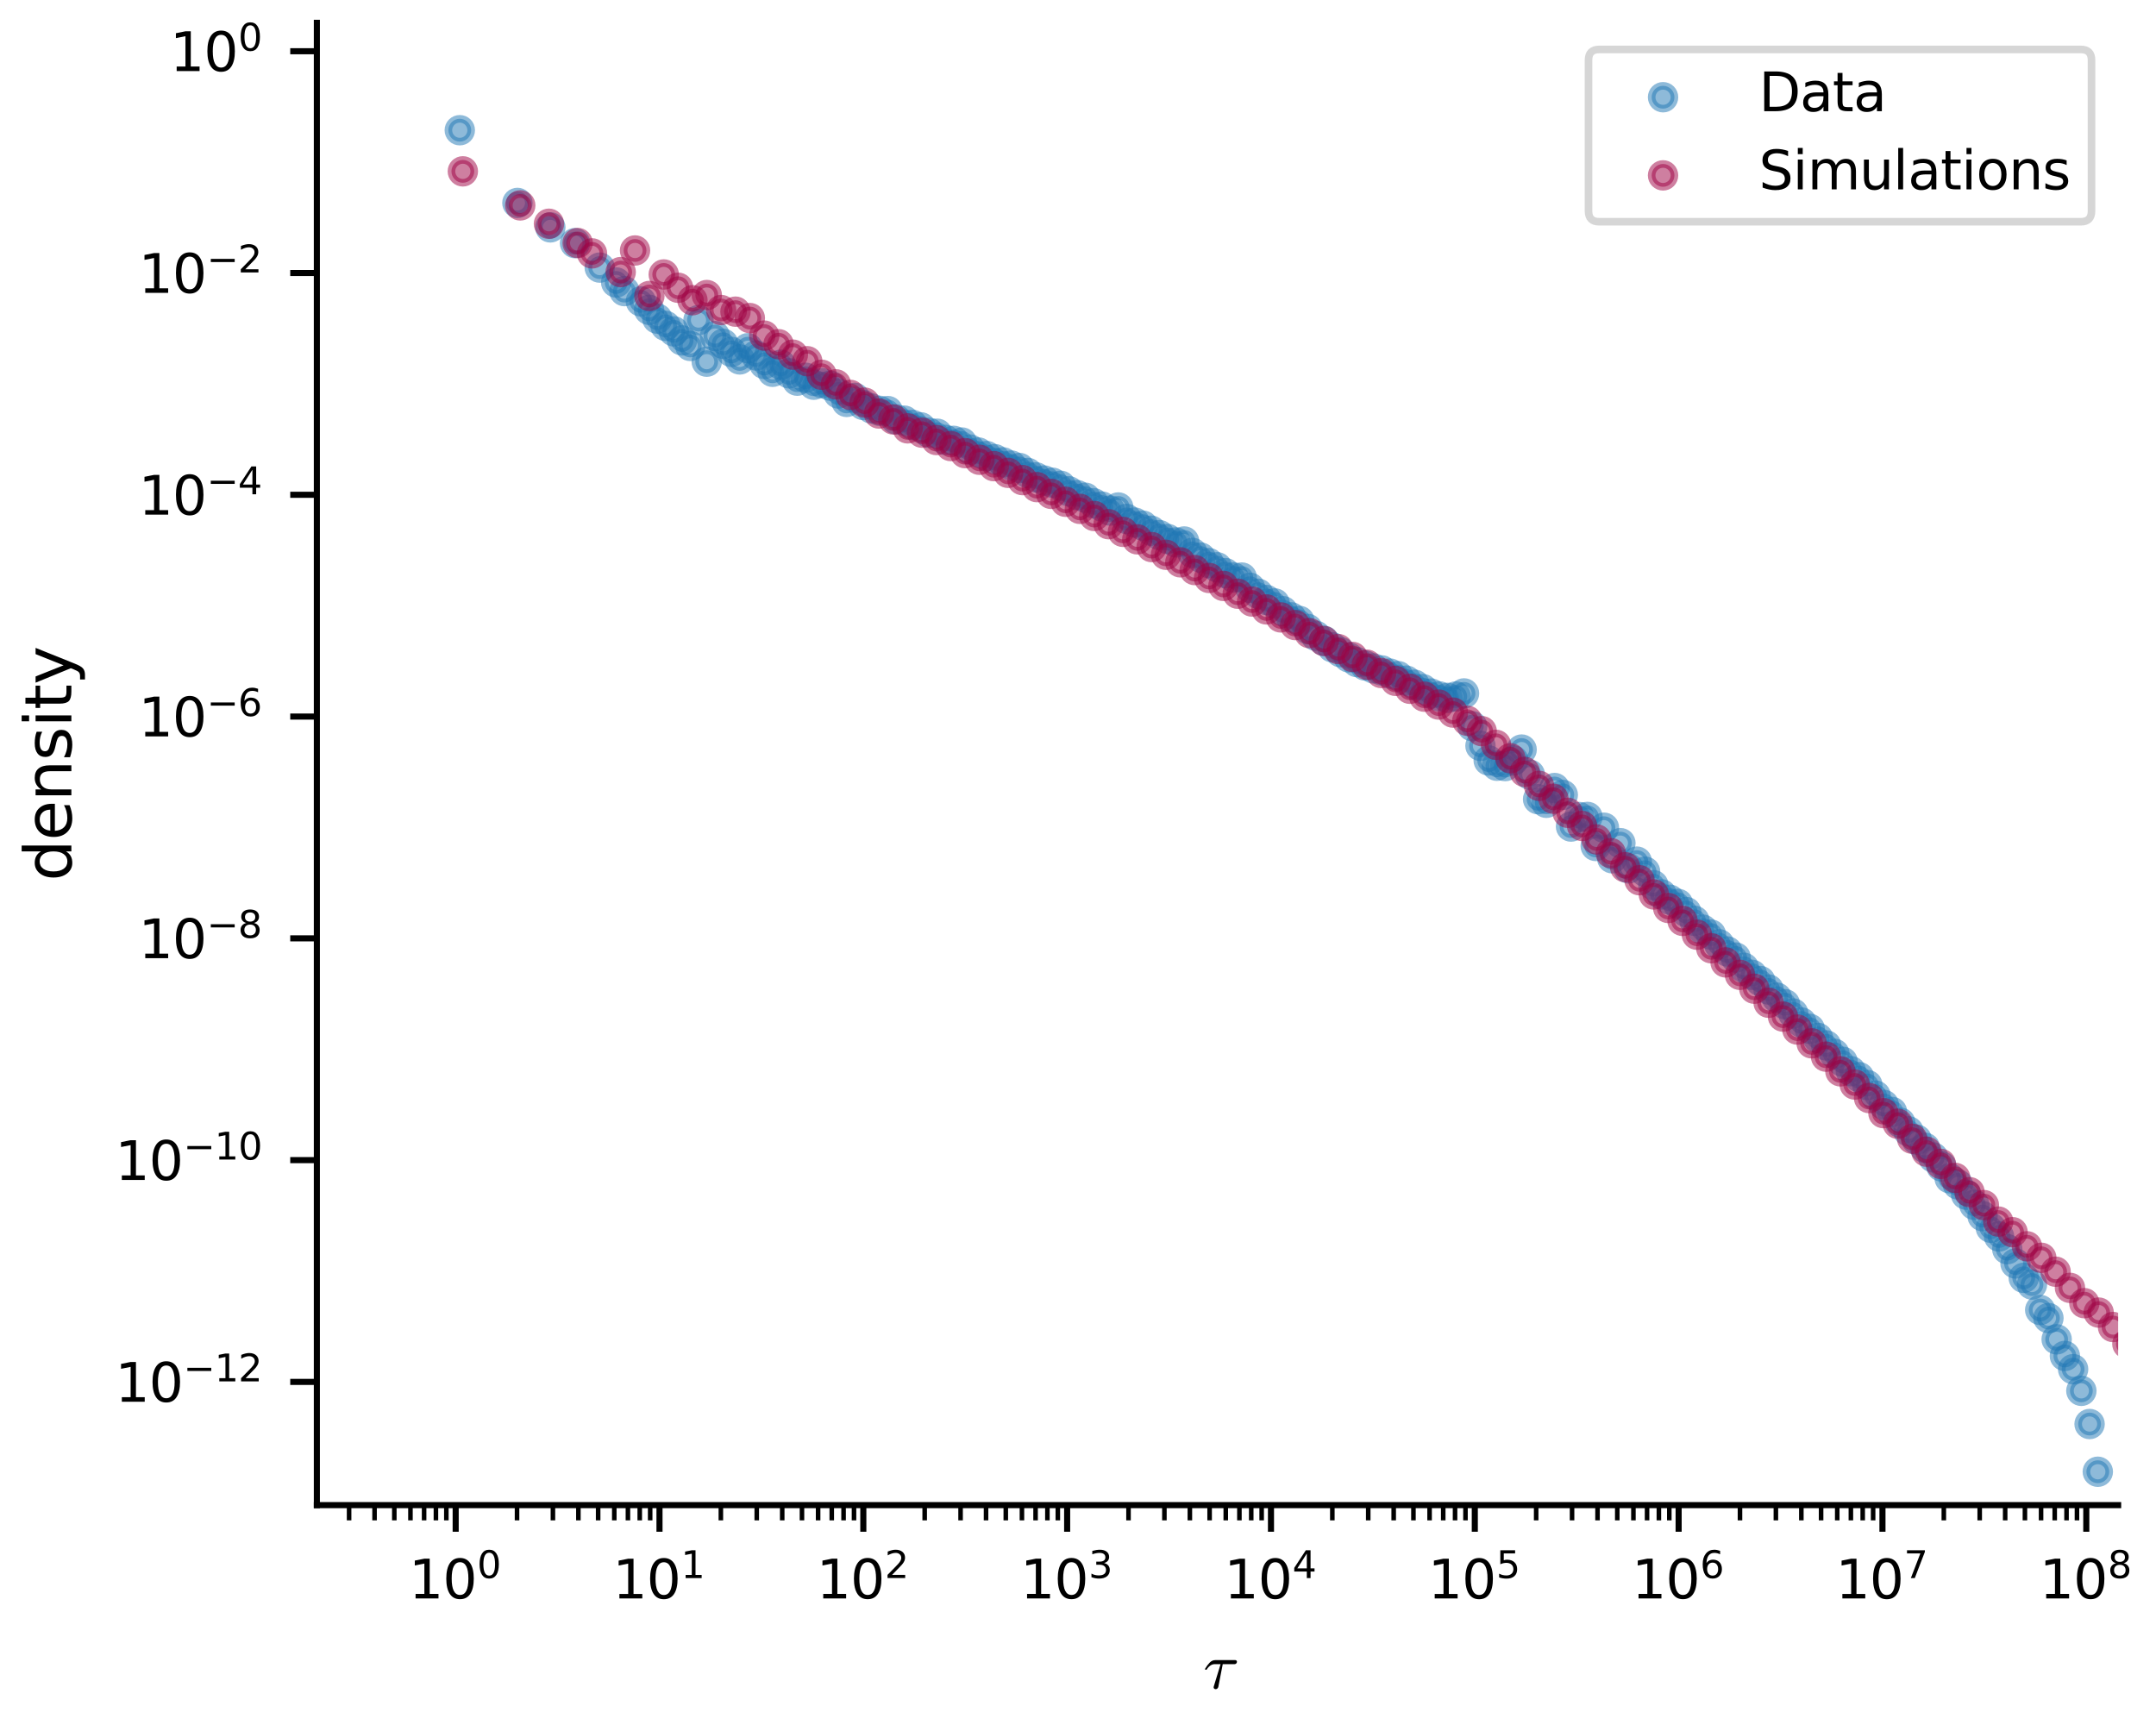 <?xml version="1.0" encoding="utf-8" standalone="no"?>
<!DOCTYPE svg PUBLIC "-//W3C//DTD SVG 1.1//EN"
  "http://www.w3.org/Graphics/SVG/1.1/DTD/svg11.dtd">
<svg xmlns:xlink="http://www.w3.org/1999/xlink" width="283.465pt" height="226.772pt" viewBox="0 0 283.465 226.772" xmlns="http://www.w3.org/2000/svg" version="1.1">
 <defs>
  <style type="text/css">*{stroke-linejoin: round; stroke-linecap: butt}</style>
 </defs>
 <g id="figure_1">
  <g id="patch_1">
   <path d="M 0 226.772 
L 283.465 226.772 
L 283.465 0 
L 0 0 
z
" style="fill: #ffffff"/>
  </g>
  <g id="axes_1">
   <g id="patch_2">
    <path d="M 41.66 197.867 
L 278.487 197.867 
L 278.487 3 
L 41.66 3 
z
" style="fill: #ffffff"/>
   </g>
   <g id="PathCollection_1">
    <defs>
     <path id="mb82d0e597e" d="M 0 1.5 
C 0.398 1.5 0.779 1.342 1.061 1.061 
C 1.342 0.779 1.5 0.398 1.5 0 
C 1.5 -0.398 1.342 -0.779 1.061 -1.061 
C 0.779 -1.342 0.398 -1.5 0 -1.5 
C -0.398 -1.5 -0.779 -1.342 -1.061 -1.061 
C -1.342 -0.779 -1.5 -0.398 -1.5 0 
C -1.5 0.398 -1.342 0.779 -1.061 1.061 
C -0.779 1.342 -0.398 1.5 0 1.5 
z
" style="stroke: #1f77b4; stroke-opacity: 0.5"/>
    </defs>
    <g clip-path="url(#p7ef1b1c701)">
     <use xlink:href="#mb82d0e597e" x="60.452" y="17.118" style="fill: #1f77b4; fill-opacity: 0.5; stroke: #1f77b4; stroke-opacity: 0.5"/>
     <use xlink:href="#mb82d0e597e" x="68.027" y="26.679" style="fill: #1f77b4; fill-opacity: 0.5; stroke: #1f77b4; stroke-opacity: 0.5"/>
     <use xlink:href="#mb82d0e597e" x="72.356" y="29.891" style="fill: #1f77b4; fill-opacity: 0.5; stroke: #1f77b4; stroke-opacity: 0.5"/>
     <use xlink:href="#mb82d0e597e" x="75.603" y="31.961" style="fill: #1f77b4; fill-opacity: 0.5; stroke: #1f77b4; stroke-opacity: 0.5"/>
     <use xlink:href="#mb82d0e597e" x="78.85" y="35.178" style="fill: #1f77b4; fill-opacity: 0.5; stroke: #1f77b4; stroke-opacity: 0.5"/>
     <use xlink:href="#mb82d0e597e" x="81.014" y="37.134" style="fill: #1f77b4; fill-opacity: 0.5; stroke: #1f77b4; stroke-opacity: 0.5"/>
     <use xlink:href="#mb82d0e597e" x="82.096" y="38.268" style="fill: #1f77b4; fill-opacity: 0.5; stroke: #1f77b4; stroke-opacity: 0.5"/>
     <use xlink:href="#mb82d0e597e" x="84.261" y="39.62" style="fill: #1f77b4; fill-opacity: 0.5; stroke: #1f77b4; stroke-opacity: 0.5"/>
     <use xlink:href="#mb82d0e597e" x="85.343" y="40.73" style="fill: #1f77b4; fill-opacity: 0.5; stroke: #1f77b4; stroke-opacity: 0.5"/>
     <use xlink:href="#mb82d0e597e" x="86.425" y="41.889" style="fill: #1f77b4; fill-opacity: 0.5; stroke: #1f77b4; stroke-opacity: 0.5"/>
     <use xlink:href="#mb82d0e597e" x="87.507" y="42.842" style="fill: #1f77b4; fill-opacity: 0.5; stroke: #1f77b4; stroke-opacity: 0.5"/>
     <use xlink:href="#mb82d0e597e" x="88.59" y="43.561" style="fill: #1f77b4; fill-opacity: 0.5; stroke: #1f77b4; stroke-opacity: 0.5"/>
     <use xlink:href="#mb82d0e597e" x="89.672" y="44.753" style="fill: #1f77b4; fill-opacity: 0.5; stroke: #1f77b4; stroke-opacity: 0.5"/>
     <use xlink:href="#mb82d0e597e" x="90.754" y="45.477" style="fill: #1f77b4; fill-opacity: 0.5; stroke: #1f77b4; stroke-opacity: 0.5"/>
     <use xlink:href="#mb82d0e597e" x="91.836" y="42.075" style="fill: #1f77b4; fill-opacity: 0.5; stroke: #1f77b4; stroke-opacity: 0.5"/>
     <use xlink:href="#mb82d0e597e" x="92.919" y="47.545" style="fill: #1f77b4; fill-opacity: 0.5; stroke: #1f77b4; stroke-opacity: 0.5"/>
     <use xlink:href="#mb82d0e597e" x="94.001" y="44.18" style="fill: #1f77b4; fill-opacity: 0.5; stroke: #1f77b4; stroke-opacity: 0.5"/>
     <use xlink:href="#mb82d0e597e" x="95.083" y="45.192" style="fill: #1f77b4; fill-opacity: 0.5; stroke: #1f77b4; stroke-opacity: 0.5"/>
     <use xlink:href="#mb82d0e597e" x="96.165" y="46.26" style="fill: #1f77b4; fill-opacity: 0.5; stroke: #1f77b4; stroke-opacity: 0.5"/>
     <use xlink:href="#mb82d0e597e" x="97.248" y="47.251" style="fill: #1f77b4; fill-opacity: 0.5; stroke: #1f77b4; stroke-opacity: 0.5"/>
     <use xlink:href="#mb82d0e597e" x="98.33" y="45.777" style="fill: #1f77b4; fill-opacity: 0.5; stroke: #1f77b4; stroke-opacity: 0.5"/>
     <use xlink:href="#mb82d0e597e" x="99.412" y="46.727" style="fill: #1f77b4; fill-opacity: 0.5; stroke: #1f77b4; stroke-opacity: 0.5"/>
     <use xlink:href="#mb82d0e597e" x="100.494" y="47.848" style="fill: #1f77b4; fill-opacity: 0.5; stroke: #1f77b4; stroke-opacity: 0.5"/>
     <use xlink:href="#mb82d0e597e" x="101.576" y="48.877" style="fill: #1f77b4; fill-opacity: 0.5; stroke: #1f77b4; stroke-opacity: 0.5"/>
     <use xlink:href="#mb82d0e597e" x="102.659" y="47.945" style="fill: #1f77b4; fill-opacity: 0.5; stroke: #1f77b4; stroke-opacity: 0.5"/>
     <use xlink:href="#mb82d0e597e" x="103.741" y="49.078" style="fill: #1f77b4; fill-opacity: 0.5; stroke: #1f77b4; stroke-opacity: 0.5"/>
     <use xlink:href="#mb82d0e597e" x="104.823" y="50.045" style="fill: #1f77b4; fill-opacity: 0.5; stroke: #1f77b4; stroke-opacity: 0.5"/>
     <use xlink:href="#mb82d0e597e" x="105.905" y="49.661" style="fill: #1f77b4; fill-opacity: 0.5; stroke: #1f77b4; stroke-opacity: 0.5"/>
     <use xlink:href="#mb82d0e597e" x="106.988" y="50.578" style="fill: #1f77b4; fill-opacity: 0.5; stroke: #1f77b4; stroke-opacity: 0.5"/>
     <use xlink:href="#mb82d0e597e" x="108.07" y="50.369" style="fill: #1f77b4; fill-opacity: 0.5; stroke: #1f77b4; stroke-opacity: 0.5"/>
     <use xlink:href="#mb82d0e597e" x="109.152" y="50.698" style="fill: #1f77b4; fill-opacity: 0.5; stroke: #1f77b4; stroke-opacity: 0.5"/>
     <use xlink:href="#mb82d0e597e" x="110.234" y="51.726" style="fill: #1f77b4; fill-opacity: 0.5; stroke: #1f77b4; stroke-opacity: 0.5"/>
     <use xlink:href="#mb82d0e597e" x="111.317" y="52.836" style="fill: #1f77b4; fill-opacity: 0.5; stroke: #1f77b4; stroke-opacity: 0.5"/>
     <use xlink:href="#mb82d0e597e" x="112.399" y="52.305" style="fill: #1f77b4; fill-opacity: 0.5; stroke: #1f77b4; stroke-opacity: 0.5"/>
     <use xlink:href="#mb82d0e597e" x="113.481" y="53.234" style="fill: #1f77b4; fill-opacity: 0.5; stroke: #1f77b4; stroke-opacity: 0.5"/>
     <use xlink:href="#mb82d0e597e" x="114.563" y="53.693" style="fill: #1f77b4; fill-opacity: 0.5; stroke: #1f77b4; stroke-opacity: 0.5"/>
     <use xlink:href="#mb82d0e597e" x="115.645" y="54.004" style="fill: #1f77b4; fill-opacity: 0.5; stroke: #1f77b4; stroke-opacity: 0.5"/>
     <use xlink:href="#mb82d0e597e" x="116.728" y="54.04" style="fill: #1f77b4; fill-opacity: 0.5; stroke: #1f77b4; stroke-opacity: 0.5"/>
     <use xlink:href="#mb82d0e597e" x="117.81" y="55.134" style="fill: #1f77b4; fill-opacity: 0.5; stroke: #1f77b4; stroke-opacity: 0.5"/>
     <use xlink:href="#mb82d0e597e" x="118.892" y="55.299" style="fill: #1f77b4; fill-opacity: 0.5; stroke: #1f77b4; stroke-opacity: 0.5"/>
     <use xlink:href="#mb82d0e597e" x="119.974" y="55.857" style="fill: #1f77b4; fill-opacity: 0.5; stroke: #1f77b4; stroke-opacity: 0.5"/>
     <use xlink:href="#mb82d0e597e" x="121.057" y="56.175" style="fill: #1f77b4; fill-opacity: 0.5; stroke: #1f77b4; stroke-opacity: 0.5"/>
     <use xlink:href="#mb82d0e597e" x="122.139" y="56.892" style="fill: #1f77b4; fill-opacity: 0.5; stroke: #1f77b4; stroke-opacity: 0.5"/>
     <use xlink:href="#mb82d0e597e" x="123.221" y="57.017" style="fill: #1f77b4; fill-opacity: 0.5; stroke: #1f77b4; stroke-opacity: 0.5"/>
     <use xlink:href="#mb82d0e597e" x="124.303" y="57.83" style="fill: #1f77b4; fill-opacity: 0.5; stroke: #1f77b4; stroke-opacity: 0.5"/>
     <use xlink:href="#mb82d0e597e" x="125.385" y="57.953" style="fill: #1f77b4; fill-opacity: 0.5; stroke: #1f77b4; stroke-opacity: 0.5"/>
     <use xlink:href="#mb82d0e597e" x="126.468" y="58.175" style="fill: #1f77b4; fill-opacity: 0.5; stroke: #1f77b4; stroke-opacity: 0.5"/>
     <use xlink:href="#mb82d0e597e" x="127.55" y="59.098" style="fill: #1f77b4; fill-opacity: 0.5; stroke: #1f77b4; stroke-opacity: 0.5"/>
     <use xlink:href="#mb82d0e597e" x="128.632" y="59.483" style="fill: #1f77b4; fill-opacity: 0.5; stroke: #1f77b4; stroke-opacity: 0.5"/>
     <use xlink:href="#mb82d0e597e" x="129.714" y="59.95" style="fill: #1f77b4; fill-opacity: 0.5; stroke: #1f77b4; stroke-opacity: 0.5"/>
     <use xlink:href="#mb82d0e597e" x="130.797" y="60.361" style="fill: #1f77b4; fill-opacity: 0.5; stroke: #1f77b4; stroke-opacity: 0.5"/>
     <use xlink:href="#mb82d0e597e" x="131.879" y="60.78" style="fill: #1f77b4; fill-opacity: 0.5; stroke: #1f77b4; stroke-opacity: 0.5"/>
     <use xlink:href="#mb82d0e597e" x="132.961" y="61.2" style="fill: #1f77b4; fill-opacity: 0.5; stroke: #1f77b4; stroke-opacity: 0.5"/>
     <use xlink:href="#mb82d0e597e" x="134.043" y="61.522" style="fill: #1f77b4; fill-opacity: 0.5; stroke: #1f77b4; stroke-opacity: 0.5"/>
     <use xlink:href="#mb82d0e597e" x="135.126" y="62.172" style="fill: #1f77b4; fill-opacity: 0.5; stroke: #1f77b4; stroke-opacity: 0.5"/>
     <use xlink:href="#mb82d0e597e" x="136.208" y="62.753" style="fill: #1f77b4; fill-opacity: 0.5; stroke: #1f77b4; stroke-opacity: 0.5"/>
     <use xlink:href="#mb82d0e597e" x="137.29" y="63.167" style="fill: #1f77b4; fill-opacity: 0.5; stroke: #1f77b4; stroke-opacity: 0.5"/>
     <use xlink:href="#mb82d0e597e" x="138.372" y="63.457" style="fill: #1f77b4; fill-opacity: 0.5; stroke: #1f77b4; stroke-opacity: 0.5"/>
     <use xlink:href="#mb82d0e597e" x="139.454" y="63.859" style="fill: #1f77b4; fill-opacity: 0.5; stroke: #1f77b4; stroke-opacity: 0.5"/>
     <use xlink:href="#mb82d0e597e" x="140.537" y="64.588" style="fill: #1f77b4; fill-opacity: 0.5; stroke: #1f77b4; stroke-opacity: 0.5"/>
     <use xlink:href="#mb82d0e597e" x="141.619" y="65.09" style="fill: #1f77b4; fill-opacity: 0.5; stroke: #1f77b4; stroke-opacity: 0.5"/>
     <use xlink:href="#mb82d0e597e" x="142.701" y="65.431" style="fill: #1f77b4; fill-opacity: 0.5; stroke: #1f77b4; stroke-opacity: 0.5"/>
     <use xlink:href="#mb82d0e597e" x="143.783" y="66.15" style="fill: #1f77b4; fill-opacity: 0.5; stroke: #1f77b4; stroke-opacity: 0.5"/>
     <use xlink:href="#mb82d0e597e" x="144.866" y="66.591" style="fill: #1f77b4; fill-opacity: 0.5; stroke: #1f77b4; stroke-opacity: 0.5"/>
     <use xlink:href="#mb82d0e597e" x="145.948" y="67.119" style="fill: #1f77b4; fill-opacity: 0.5; stroke: #1f77b4; stroke-opacity: 0.5"/>
     <use xlink:href="#mb82d0e597e" x="147.03" y="66.715" style="fill: #1f77b4; fill-opacity: 0.5; stroke: #1f77b4; stroke-opacity: 0.5"/>
     <use xlink:href="#mb82d0e597e" x="148.112" y="68.218" style="fill: #1f77b4; fill-opacity: 0.5; stroke: #1f77b4; stroke-opacity: 0.5"/>
     <use xlink:href="#mb82d0e597e" x="149.194" y="68.699" style="fill: #1f77b4; fill-opacity: 0.5; stroke: #1f77b4; stroke-opacity: 0.5"/>
     <use xlink:href="#mb82d0e597e" x="150.277" y="69.106" style="fill: #1f77b4; fill-opacity: 0.5; stroke: #1f77b4; stroke-opacity: 0.5"/>
     <use xlink:href="#mb82d0e597e" x="151.359" y="69.77" style="fill: #1f77b4; fill-opacity: 0.5; stroke: #1f77b4; stroke-opacity: 0.5"/>
     <use xlink:href="#mb82d0e597e" x="152.441" y="70.344" style="fill: #1f77b4; fill-opacity: 0.5; stroke: #1f77b4; stroke-opacity: 0.5"/>
     <use xlink:href="#mb82d0e597e" x="153.523" y="70.858" style="fill: #1f77b4; fill-opacity: 0.5; stroke: #1f77b4; stroke-opacity: 0.5"/>
     <use xlink:href="#mb82d0e597e" x="154.606" y="71.308" style="fill: #1f77b4; fill-opacity: 0.5; stroke: #1f77b4; stroke-opacity: 0.5"/>
     <use xlink:href="#mb82d0e597e" x="155.688" y="71.184" style="fill: #1f77b4; fill-opacity: 0.5; stroke: #1f77b4; stroke-opacity: 0.5"/>
     <use xlink:href="#mb82d0e597e" x="156.77" y="72.682" style="fill: #1f77b4; fill-opacity: 0.5; stroke: #1f77b4; stroke-opacity: 0.5"/>
     <use xlink:href="#mb82d0e597e" x="157.852" y="73.302" style="fill: #1f77b4; fill-opacity: 0.5; stroke: #1f77b4; stroke-opacity: 0.5"/>
     <use xlink:href="#mb82d0e597e" x="158.935" y="74.025" style="fill: #1f77b4; fill-opacity: 0.5; stroke: #1f77b4; stroke-opacity: 0.5"/>
     <use xlink:href="#mb82d0e597e" x="160.017" y="74.572" style="fill: #1f77b4; fill-opacity: 0.5; stroke: #1f77b4; stroke-opacity: 0.5"/>
     <use xlink:href="#mb82d0e597e" x="161.099" y="75.341" style="fill: #1f77b4; fill-opacity: 0.5; stroke: #1f77b4; stroke-opacity: 0.5"/>
     <use xlink:href="#mb82d0e597e" x="162.181" y="75.914" style="fill: #1f77b4; fill-opacity: 0.5; stroke: #1f77b4; stroke-opacity: 0.5"/>
     <use xlink:href="#mb82d0e597e" x="163.263" y="75.927" style="fill: #1f77b4; fill-opacity: 0.5; stroke: #1f77b4; stroke-opacity: 0.5"/>
     <use xlink:href="#mb82d0e597e" x="164.346" y="77.269" style="fill: #1f77b4; fill-opacity: 0.5; stroke: #1f77b4; stroke-opacity: 0.5"/>
     <use xlink:href="#mb82d0e597e" x="165.428" y="78.052" style="fill: #1f77b4; fill-opacity: 0.5; stroke: #1f77b4; stroke-opacity: 0.5"/>
     <use xlink:href="#mb82d0e597e" x="166.51" y="78.874" style="fill: #1f77b4; fill-opacity: 0.5; stroke: #1f77b4; stroke-opacity: 0.5"/>
     <use xlink:href="#mb82d0e597e" x="167.592" y="79.325" style="fill: #1f77b4; fill-opacity: 0.5; stroke: #1f77b4; stroke-opacity: 0.5"/>
     <use xlink:href="#mb82d0e597e" x="168.675" y="80.349" style="fill: #1f77b4; fill-opacity: 0.5; stroke: #1f77b4; stroke-opacity: 0.5"/>
     <use xlink:href="#mb82d0e597e" x="169.757" y="81.157" style="fill: #1f77b4; fill-opacity: 0.5; stroke: #1f77b4; stroke-opacity: 0.5"/>
     <use xlink:href="#mb82d0e597e" x="170.839" y="81.627" style="fill: #1f77b4; fill-opacity: 0.5; stroke: #1f77b4; stroke-opacity: 0.5"/>
     <use xlink:href="#mb82d0e597e" x="171.921" y="82.68" style="fill: #1f77b4; fill-opacity: 0.5; stroke: #1f77b4; stroke-opacity: 0.5"/>
     <use xlink:href="#mb82d0e597e" x="173.003" y="83.583" style="fill: #1f77b4; fill-opacity: 0.5; stroke: #1f77b4; stroke-opacity: 0.5"/>
     <use xlink:href="#mb82d0e597e" x="174.086" y="84.25" style="fill: #1f77b4; fill-opacity: 0.5; stroke: #1f77b4; stroke-opacity: 0.5"/>
     <use xlink:href="#mb82d0e597e" x="175.168" y="85.096" style="fill: #1f77b4; fill-opacity: 0.5; stroke: #1f77b4; stroke-opacity: 0.5"/>
     <use xlink:href="#mb82d0e597e" x="176.25" y="85.739" style="fill: #1f77b4; fill-opacity: 0.5; stroke: #1f77b4; stroke-opacity: 0.5"/>
     <use xlink:href="#mb82d0e597e" x="177.332" y="86.425" style="fill: #1f77b4; fill-opacity: 0.5; stroke: #1f77b4; stroke-opacity: 0.5"/>
     <use xlink:href="#mb82d0e597e" x="178.415" y="87.043" style="fill: #1f77b4; fill-opacity: 0.5; stroke: #1f77b4; stroke-opacity: 0.5"/>
     <use xlink:href="#mb82d0e597e" x="179.497" y="87.494" style="fill: #1f77b4; fill-opacity: 0.5; stroke: #1f77b4; stroke-opacity: 0.5"/>
     <use xlink:href="#mb82d0e597e" x="180.579" y="87.87" style="fill: #1f77b4; fill-opacity: 0.5; stroke: #1f77b4; stroke-opacity: 0.5"/>
     <use xlink:href="#mb82d0e597e" x="181.661" y="88.134" style="fill: #1f77b4; fill-opacity: 0.5; stroke: #1f77b4; stroke-opacity: 0.5"/>
     <use xlink:href="#mb82d0e597e" x="182.744" y="88.547" style="fill: #1f77b4; fill-opacity: 0.5; stroke: #1f77b4; stroke-opacity: 0.5"/>
     <use xlink:href="#mb82d0e597e" x="183.826" y="88.883" style="fill: #1f77b4; fill-opacity: 0.5; stroke: #1f77b4; stroke-opacity: 0.5"/>
     <use xlink:href="#mb82d0e597e" x="184.908" y="89.479" style="fill: #1f77b4; fill-opacity: 0.5; stroke: #1f77b4; stroke-opacity: 0.5"/>
     <use xlink:href="#mb82d0e597e" x="185.99" y="90.015" style="fill: #1f77b4; fill-opacity: 0.5; stroke: #1f77b4; stroke-opacity: 0.5"/>
     <use xlink:href="#mb82d0e597e" x="187.072" y="90.598" style="fill: #1f77b4; fill-opacity: 0.5; stroke: #1f77b4; stroke-opacity: 0.5"/>
     <use xlink:href="#mb82d0e597e" x="188.155" y="91.179" style="fill: #1f77b4; fill-opacity: 0.5; stroke: #1f77b4; stroke-opacity: 0.5"/>
     <use xlink:href="#mb82d0e597e" x="189.237" y="91.55" style="fill: #1f77b4; fill-opacity: 0.5; stroke: #1f77b4; stroke-opacity: 0.5"/>
     <use xlink:href="#mb82d0e597e" x="190.319" y="91.744" style="fill: #1f77b4; fill-opacity: 0.5; stroke: #1f77b4; stroke-opacity: 0.5"/>
     <use xlink:href="#mb82d0e597e" x="191.401" y="91.565" style="fill: #1f77b4; fill-opacity: 0.5; stroke: #1f77b4; stroke-opacity: 0.5"/>
     <use xlink:href="#mb82d0e597e" x="192.484" y="91.158" style="fill: #1f77b4; fill-opacity: 0.5; stroke: #1f77b4; stroke-opacity: 0.5"/>
     <use xlink:href="#mb82d0e597e" x="193.566" y="95.466" style="fill: #1f77b4; fill-opacity: 0.5; stroke: #1f77b4; stroke-opacity: 0.5"/>
     <use xlink:href="#mb82d0e597e" x="194.648" y="98.05" style="fill: #1f77b4; fill-opacity: 0.5; stroke: #1f77b4; stroke-opacity: 0.5"/>
     <use xlink:href="#mb82d0e597e" x="195.73" y="99.977" style="fill: #1f77b4; fill-opacity: 0.5; stroke: #1f77b4; stroke-opacity: 0.5"/>
     <use xlink:href="#mb82d0e597e" x="196.812" y="100.667" style="fill: #1f77b4; fill-opacity: 0.5; stroke: #1f77b4; stroke-opacity: 0.5"/>
     <use xlink:href="#mb82d0e597e" x="197.895" y="100.712" style="fill: #1f77b4; fill-opacity: 0.5; stroke: #1f77b4; stroke-opacity: 0.5"/>
     <use xlink:href="#mb82d0e597e" x="198.977" y="99.973" style="fill: #1f77b4; fill-opacity: 0.5; stroke: #1f77b4; stroke-opacity: 0.5"/>
     <use xlink:href="#mb82d0e597e" x="200.059" y="98.54" style="fill: #1f77b4; fill-opacity: 0.5; stroke: #1f77b4; stroke-opacity: 0.5"/>
     <use xlink:href="#mb82d0e597e" x="201.141" y="101.844" style="fill: #1f77b4; fill-opacity: 0.5; stroke: #1f77b4; stroke-opacity: 0.5"/>
     <use xlink:href="#mb82d0e597e" x="202.224" y="105.066" style="fill: #1f77b4; fill-opacity: 0.5; stroke: #1f77b4; stroke-opacity: 0.5"/>
     <use xlink:href="#mb82d0e597e" x="203.306" y="105.536" style="fill: #1f77b4; fill-opacity: 0.5; stroke: #1f77b4; stroke-opacity: 0.5"/>
     <use xlink:href="#mb82d0e597e" x="204.388" y="103.594" style="fill: #1f77b4; fill-opacity: 0.5; stroke: #1f77b4; stroke-opacity: 0.5"/>
     <use xlink:href="#mb82d0e597e" x="205.47" y="104.497" style="fill: #1f77b4; fill-opacity: 0.5; stroke: #1f77b4; stroke-opacity: 0.5"/>
     <use xlink:href="#mb82d0e597e" x="206.553" y="108.661" style="fill: #1f77b4; fill-opacity: 0.5; stroke: #1f77b4; stroke-opacity: 0.5"/>
     <use xlink:href="#mb82d0e597e" x="207.635" y="107.411" style="fill: #1f77b4; fill-opacity: 0.5; stroke: #1f77b4; stroke-opacity: 0.5"/>
     <use xlink:href="#mb82d0e597e" x="208.717" y="107.395" style="fill: #1f77b4; fill-opacity: 0.5; stroke: #1f77b4; stroke-opacity: 0.5"/>
     <use xlink:href="#mb82d0e597e" x="209.799" y="111.213" style="fill: #1f77b4; fill-opacity: 0.5; stroke: #1f77b4; stroke-opacity: 0.5"/>
     <use xlink:href="#mb82d0e597e" x="210.881" y="108.811" style="fill: #1f77b4; fill-opacity: 0.5; stroke: #1f77b4; stroke-opacity: 0.5"/>
     <use xlink:href="#mb82d0e597e" x="211.964" y="112.831" style="fill: #1f77b4; fill-opacity: 0.5; stroke: #1f77b4; stroke-opacity: 0.5"/>
     <use xlink:href="#mb82d0e597e" x="213.046" y="110.84" style="fill: #1f77b4; fill-opacity: 0.5; stroke: #1f77b4; stroke-opacity: 0.5"/>
     <use xlink:href="#mb82d0e597e" x="214.128" y="114.159" style="fill: #1f77b4; fill-opacity: 0.5; stroke: #1f77b4; stroke-opacity: 0.5"/>
     <use xlink:href="#mb82d0e597e" x="215.21" y="113.271" style="fill: #1f77b4; fill-opacity: 0.5; stroke: #1f77b4; stroke-opacity: 0.5"/>
     <use xlink:href="#mb82d0e597e" x="216.293" y="114.596" style="fill: #1f77b4; fill-opacity: 0.5; stroke: #1f77b4; stroke-opacity: 0.5"/>
     <use xlink:href="#mb82d0e597e" x="217.375" y="116.365" style="fill: #1f77b4; fill-opacity: 0.5; stroke: #1f77b4; stroke-opacity: 0.5"/>
     <use xlink:href="#mb82d0e597e" x="218.457" y="117.575" style="fill: #1f77b4; fill-opacity: 0.5; stroke: #1f77b4; stroke-opacity: 0.5"/>
     <use xlink:href="#mb82d0e597e" x="219.539" y="118.28" style="fill: #1f77b4; fill-opacity: 0.5; stroke: #1f77b4; stroke-opacity: 0.5"/>
     <use xlink:href="#mb82d0e597e" x="220.621" y="118.826" style="fill: #1f77b4; fill-opacity: 0.5; stroke: #1f77b4; stroke-opacity: 0.5"/>
     <use xlink:href="#mb82d0e597e" x="221.704" y="119.901" style="fill: #1f77b4; fill-opacity: 0.5; stroke: #1f77b4; stroke-opacity: 0.5"/>
     <use xlink:href="#mb82d0e597e" x="222.786" y="121.051" style="fill: #1f77b4; fill-opacity: 0.5; stroke: #1f77b4; stroke-opacity: 0.5"/>
     <use xlink:href="#mb82d0e597e" x="223.868" y="122.211" style="fill: #1f77b4; fill-opacity: 0.5; stroke: #1f77b4; stroke-opacity: 0.5"/>
     <use xlink:href="#mb82d0e597e" x="224.95" y="122.864" style="fill: #1f77b4; fill-opacity: 0.5; stroke: #1f77b4; stroke-opacity: 0.5"/>
     <use xlink:href="#mb82d0e597e" x="226.033" y="124.138" style="fill: #1f77b4; fill-opacity: 0.5; stroke: #1f77b4; stroke-opacity: 0.5"/>
     <use xlink:href="#mb82d0e597e" x="227.115" y="125.083" style="fill: #1f77b4; fill-opacity: 0.5; stroke: #1f77b4; stroke-opacity: 0.5"/>
     <use xlink:href="#mb82d0e597e" x="228.197" y="125.877" style="fill: #1f77b4; fill-opacity: 0.5; stroke: #1f77b4; stroke-opacity: 0.5"/>
     <use xlink:href="#mb82d0e597e" x="229.279" y="127.225" style="fill: #1f77b4; fill-opacity: 0.5; stroke: #1f77b4; stroke-opacity: 0.5"/>
     <use xlink:href="#mb82d0e597e" x="230.362" y="128.153" style="fill: #1f77b4; fill-opacity: 0.5; stroke: #1f77b4; stroke-opacity: 0.5"/>
     <use xlink:href="#mb82d0e597e" x="231.444" y="128.972" style="fill: #1f77b4; fill-opacity: 0.5; stroke: #1f77b4; stroke-opacity: 0.5"/>
     <use xlink:href="#mb82d0e597e" x="232.526" y="130.08" style="fill: #1f77b4; fill-opacity: 0.5; stroke: #1f77b4; stroke-opacity: 0.5"/>
     <use xlink:href="#mb82d0e597e" x="233.608" y="131.153" style="fill: #1f77b4; fill-opacity: 0.5; stroke: #1f77b4; stroke-opacity: 0.5"/>
     <use xlink:href="#mb82d0e597e" x="234.69" y="132.015" style="fill: #1f77b4; fill-opacity: 0.5; stroke: #1f77b4; stroke-opacity: 0.5"/>
     <use xlink:href="#mb82d0e597e" x="235.773" y="133.239" style="fill: #1f77b4; fill-opacity: 0.5; stroke: #1f77b4; stroke-opacity: 0.5"/>
     <use xlink:href="#mb82d0e597e" x="236.855" y="134.422" style="fill: #1f77b4; fill-opacity: 0.5; stroke: #1f77b4; stroke-opacity: 0.5"/>
     <use xlink:href="#mb82d0e597e" x="237.937" y="135.252" style="fill: #1f77b4; fill-opacity: 0.5; stroke: #1f77b4; stroke-opacity: 0.5"/>
     <use xlink:href="#mb82d0e597e" x="239.019" y="136.45" style="fill: #1f77b4; fill-opacity: 0.5; stroke: #1f77b4; stroke-opacity: 0.5"/>
     <use xlink:href="#mb82d0e597e" x="240.102" y="137.431" style="fill: #1f77b4; fill-opacity: 0.5; stroke: #1f77b4; stroke-opacity: 0.5"/>
     <use xlink:href="#mb82d0e597e" x="241.184" y="138.534" style="fill: #1f77b4; fill-opacity: 0.5; stroke: #1f77b4; stroke-opacity: 0.5"/>
     <use xlink:href="#mb82d0e597e" x="242.266" y="139.583" style="fill: #1f77b4; fill-opacity: 0.5; stroke: #1f77b4; stroke-opacity: 0.5"/>
     <use xlink:href="#mb82d0e597e" x="243.348" y="140.819" style="fill: #1f77b4; fill-opacity: 0.5; stroke: #1f77b4; stroke-opacity: 0.5"/>
     <use xlink:href="#mb82d0e597e" x="244.43" y="141.605" style="fill: #1f77b4; fill-opacity: 0.5; stroke: #1f77b4; stroke-opacity: 0.5"/>
     <use xlink:href="#mb82d0e597e" x="245.513" y="142.641" style="fill: #1f77b4; fill-opacity: 0.5; stroke: #1f77b4; stroke-opacity: 0.5"/>
     <use xlink:href="#mb82d0e597e" x="246.595" y="144.036" style="fill: #1f77b4; fill-opacity: 0.5; stroke: #1f77b4; stroke-opacity: 0.5"/>
     <use xlink:href="#mb82d0e597e" x="247.677" y="145.253" style="fill: #1f77b4; fill-opacity: 0.5; stroke: #1f77b4; stroke-opacity: 0.5"/>
     <use xlink:href="#mb82d0e597e" x="248.759" y="146.181" style="fill: #1f77b4; fill-opacity: 0.5; stroke: #1f77b4; stroke-opacity: 0.5"/>
     <use xlink:href="#mb82d0e597e" x="249.842" y="147.592" style="fill: #1f77b4; fill-opacity: 0.5; stroke: #1f77b4; stroke-opacity: 0.5"/>
     <use xlink:href="#mb82d0e597e" x="250.924" y="148.727" style="fill: #1f77b4; fill-opacity: 0.5; stroke: #1f77b4; stroke-opacity: 0.5"/>
     <use xlink:href="#mb82d0e597e" x="252.006" y="149.822" style="fill: #1f77b4; fill-opacity: 0.5; stroke: #1f77b4; stroke-opacity: 0.5"/>
     <use xlink:href="#mb82d0e597e" x="253.088" y="150.892" style="fill: #1f77b4; fill-opacity: 0.5; stroke: #1f77b4; stroke-opacity: 0.5"/>
     <use xlink:href="#mb82d0e597e" x="254.171" y="152.158" style="fill: #1f77b4; fill-opacity: 0.5; stroke: #1f77b4; stroke-opacity: 0.5"/>
     <use xlink:href="#mb82d0e597e" x="255.253" y="153.336" style="fill: #1f77b4; fill-opacity: 0.5; stroke: #1f77b4; stroke-opacity: 0.5"/>
     <use xlink:href="#mb82d0e597e" x="256.335" y="154.899" style="fill: #1f77b4; fill-opacity: 0.5; stroke: #1f77b4; stroke-opacity: 0.5"/>
     <use xlink:href="#mb82d0e597e" x="257.417" y="155.706" style="fill: #1f77b4; fill-opacity: 0.5; stroke: #1f77b4; stroke-opacity: 0.5"/>
     <use xlink:href="#mb82d0e597e" x="258.499" y="157.047" style="fill: #1f77b4; fill-opacity: 0.5; stroke: #1f77b4; stroke-opacity: 0.5"/>
     <use xlink:href="#mb82d0e597e" x="259.582" y="158.39" style="fill: #1f77b4; fill-opacity: 0.5; stroke: #1f77b4; stroke-opacity: 0.5"/>
     <use xlink:href="#mb82d0e597e" x="260.664" y="159.876" style="fill: #1f77b4; fill-opacity: 0.5; stroke: #1f77b4; stroke-opacity: 0.5"/>
     <use xlink:href="#mb82d0e597e" x="261.746" y="161.401" style="fill: #1f77b4; fill-opacity: 0.5; stroke: #1f77b4; stroke-opacity: 0.5"/>
     <use xlink:href="#mb82d0e597e" x="262.828" y="162.548" style="fill: #1f77b4; fill-opacity: 0.5; stroke: #1f77b4; stroke-opacity: 0.5"/>
     <use xlink:href="#mb82d0e597e" x="263.911" y="164.22" style="fill: #1f77b4; fill-opacity: 0.5; stroke: #1f77b4; stroke-opacity: 0.5"/>
     <use xlink:href="#mb82d0e597e" x="264.993" y="166.097" style="fill: #1f77b4; fill-opacity: 0.5; stroke: #1f77b4; stroke-opacity: 0.5"/>
     <use xlink:href="#mb82d0e597e" x="266.075" y="167.988" style="fill: #1f77b4; fill-opacity: 0.5; stroke: #1f77b4; stroke-opacity: 0.5"/>
     <use xlink:href="#mb82d0e597e" x="267.157" y="168.868" style="fill: #1f77b4; fill-opacity: 0.5; stroke: #1f77b4; stroke-opacity: 0.5"/>
     <use xlink:href="#mb82d0e597e" x="268.239" y="172.213" style="fill: #1f77b4; fill-opacity: 0.5; stroke: #1f77b4; stroke-opacity: 0.5"/>
     <use xlink:href="#mb82d0e597e" x="269.322" y="173.279" style="fill: #1f77b4; fill-opacity: 0.5; stroke: #1f77b4; stroke-opacity: 0.5"/>
     <use xlink:href="#mb82d0e597e" x="270.404" y="176.073" style="fill: #1f77b4; fill-opacity: 0.5; stroke: #1f77b4; stroke-opacity: 0.5"/>
     <use xlink:href="#mb82d0e597e" x="271.486" y="178.253" style="fill: #1f77b4; fill-opacity: 0.5; stroke: #1f77b4; stroke-opacity: 0.5"/>
     <use xlink:href="#mb82d0e597e" x="272.568" y="179.996" style="fill: #1f77b4; fill-opacity: 0.5; stroke: #1f77b4; stroke-opacity: 0.5"/>
     <use xlink:href="#mb82d0e597e" x="273.651" y="182.843" style="fill: #1f77b4; fill-opacity: 0.5; stroke: #1f77b4; stroke-opacity: 0.5"/>
     <use xlink:href="#mb82d0e597e" x="274.733" y="187.205" style="fill: #1f77b4; fill-opacity: 0.5; stroke: #1f77b4; stroke-opacity: 0.5"/>
     <use xlink:href="#mb82d0e597e" x="275.815" y="193.479" style="fill: #1f77b4; fill-opacity: 0.5; stroke: #1f77b4; stroke-opacity: 0.5"/>
    </g>
   </g>
   <g id="PathCollection_2">
    <defs>
     <path id="m0776b11214" d="M 0 1.5 
C 0.398 1.5 0.779 1.342 1.061 1.061 
C 1.342 0.779 1.5 0.398 1.5 0 
C 1.5 -0.398 1.342 -0.779 1.061 -1.061 
C 0.779 -1.342 0.398 -1.5 0 -1.5 
C -0.398 -1.5 -0.779 -1.342 -1.061 -1.061 
C -1.342 -0.779 -1.5 -0.398 -1.5 0 
C -1.5 0.398 -1.342 0.779 -1.061 1.061 
C -0.779 1.342 -0.398 1.5 0 1.5 
z
" style="stroke: #9e0142; stroke-opacity: 0.5"/>
    </defs>
    <g clip-path="url(#p7ef1b1c701)">
     <use xlink:href="#m0776b11214" x="60.854" y="22.526" style="fill: #9e0142; fill-opacity: 0.5; stroke: #9e0142; stroke-opacity: 0.5"/>
     <use xlink:href="#m0776b11214" x="68.4" y="27.003" style="fill: #9e0142; fill-opacity: 0.5; stroke: #9e0142; stroke-opacity: 0.5"/>
     <use xlink:href="#m0776b11214" x="72.174" y="29.414" style="fill: #9e0142; fill-opacity: 0.5; stroke: #9e0142; stroke-opacity: 0.5"/>
     <use xlink:href="#m0776b11214" x="75.947" y="31.946" style="fill: #9e0142; fill-opacity: 0.5; stroke: #9e0142; stroke-opacity: 0.5"/>
     <use xlink:href="#m0776b11214" x="77.834" y="33.309" style="fill: #9e0142; fill-opacity: 0.5; stroke: #9e0142; stroke-opacity: 0.5"/>
     <use xlink:href="#m0776b11214" x="81.607" y="35.768" style="fill: #9e0142; fill-opacity: 0.5; stroke: #9e0142; stroke-opacity: 0.5"/>
     <use xlink:href="#m0776b11214" x="83.493" y="32.928" style="fill: #9e0142; fill-opacity: 0.5; stroke: #9e0142; stroke-opacity: 0.5"/>
     <use xlink:href="#m0776b11214" x="85.38" y="38.91" style="fill: #9e0142; fill-opacity: 0.5; stroke: #9e0142; stroke-opacity: 0.5"/>
     <use xlink:href="#m0776b11214" x="87.267" y="36.081" style="fill: #9e0142; fill-opacity: 0.5; stroke: #9e0142; stroke-opacity: 0.5"/>
     <use xlink:href="#m0776b11214" x="89.153" y="37.828" style="fill: #9e0142; fill-opacity: 0.5; stroke: #9e0142; stroke-opacity: 0.5"/>
     <use xlink:href="#m0776b11214" x="91.04" y="39.469" style="fill: #9e0142; fill-opacity: 0.5; stroke: #9e0142; stroke-opacity: 0.5"/>
     <use xlink:href="#m0776b11214" x="92.927" y="38.787" style="fill: #9e0142; fill-opacity: 0.5; stroke: #9e0142; stroke-opacity: 0.5"/>
     <use xlink:href="#m0776b11214" x="94.813" y="40.756" style="fill: #9e0142; fill-opacity: 0.5; stroke: #9e0142; stroke-opacity: 0.5"/>
     <use xlink:href="#m0776b11214" x="96.7" y="40.971" style="fill: #9e0142; fill-opacity: 0.5; stroke: #9e0142; stroke-opacity: 0.5"/>
     <use xlink:href="#m0776b11214" x="98.586" y="41.813" style="fill: #9e0142; fill-opacity: 0.5; stroke: #9e0142; stroke-opacity: 0.5"/>
     <use xlink:href="#m0776b11214" x="100.473" y="44.118" style="fill: #9e0142; fill-opacity: 0.5; stroke: #9e0142; stroke-opacity: 0.5"/>
     <use xlink:href="#m0776b11214" x="102.36" y="45.25" style="fill: #9e0142; fill-opacity: 0.5; stroke: #9e0142; stroke-opacity: 0.5"/>
     <use xlink:href="#m0776b11214" x="104.246" y="46.624" style="fill: #9e0142; fill-opacity: 0.5; stroke: #9e0142; stroke-opacity: 0.5"/>
     <use xlink:href="#m0776b11214" x="106.133" y="47.485" style="fill: #9e0142; fill-opacity: 0.5; stroke: #9e0142; stroke-opacity: 0.5"/>
     <use xlink:href="#m0776b11214" x="108.019" y="49.265" style="fill: #9e0142; fill-opacity: 0.5; stroke: #9e0142; stroke-opacity: 0.5"/>
     <use xlink:href="#m0776b11214" x="109.906" y="50.527" style="fill: #9e0142; fill-opacity: 0.5; stroke: #9e0142; stroke-opacity: 0.5"/>
     <use xlink:href="#m0776b11214" x="111.793" y="51.913" style="fill: #9e0142; fill-opacity: 0.5; stroke: #9e0142; stroke-opacity: 0.5"/>
     <use xlink:href="#m0776b11214" x="113.679" y="52.928" style="fill: #9e0142; fill-opacity: 0.5; stroke: #9e0142; stroke-opacity: 0.5"/>
     <use xlink:href="#m0776b11214" x="115.566" y="54.362" style="fill: #9e0142; fill-opacity: 0.5; stroke: #9e0142; stroke-opacity: 0.5"/>
     <use xlink:href="#m0776b11214" x="117.453" y="55.141" style="fill: #9e0142; fill-opacity: 0.5; stroke: #9e0142; stroke-opacity: 0.5"/>
     <use xlink:href="#m0776b11214" x="119.339" y="56.314" style="fill: #9e0142; fill-opacity: 0.5; stroke: #9e0142; stroke-opacity: 0.5"/>
     <use xlink:href="#m0776b11214" x="121.226" y="56.881" style="fill: #9e0142; fill-opacity: 0.5; stroke: #9e0142; stroke-opacity: 0.5"/>
     <use xlink:href="#m0776b11214" x="123.112" y="57.846" style="fill: #9e0142; fill-opacity: 0.5; stroke: #9e0142; stroke-opacity: 0.5"/>
     <use xlink:href="#m0776b11214" x="124.999" y="58.638" style="fill: #9e0142; fill-opacity: 0.5; stroke: #9e0142; stroke-opacity: 0.5"/>
     <use xlink:href="#m0776b11214" x="126.886" y="59.569" style="fill: #9e0142; fill-opacity: 0.5; stroke: #9e0142; stroke-opacity: 0.5"/>
     <use xlink:href="#m0776b11214" x="128.772" y="60.442" style="fill: #9e0142; fill-opacity: 0.5; stroke: #9e0142; stroke-opacity: 0.5"/>
     <use xlink:href="#m0776b11214" x="130.659" y="61.28" style="fill: #9e0142; fill-opacity: 0.5; stroke: #9e0142; stroke-opacity: 0.5"/>
     <use xlink:href="#m0776b11214" x="132.545" y="62.162" style="fill: #9e0142; fill-opacity: 0.5; stroke: #9e0142; stroke-opacity: 0.5"/>
     <use xlink:href="#m0776b11214" x="134.432" y="63.115" style="fill: #9e0142; fill-opacity: 0.5; stroke: #9e0142; stroke-opacity: 0.5"/>
     <use xlink:href="#m0776b11214" x="136.319" y="64.037" style="fill: #9e0142; fill-opacity: 0.5; stroke: #9e0142; stroke-opacity: 0.5"/>
     <use xlink:href="#m0776b11214" x="138.205" y="64.926" style="fill: #9e0142; fill-opacity: 0.5; stroke: #9e0142; stroke-opacity: 0.5"/>
     <use xlink:href="#m0776b11214" x="140.092" y="65.962" style="fill: #9e0142; fill-opacity: 0.5; stroke: #9e0142; stroke-opacity: 0.5"/>
     <use xlink:href="#m0776b11214" x="141.979" y="66.896" style="fill: #9e0142; fill-opacity: 0.5; stroke: #9e0142; stroke-opacity: 0.5"/>
     <use xlink:href="#m0776b11214" x="143.865" y="67.833" style="fill: #9e0142; fill-opacity: 0.5; stroke: #9e0142; stroke-opacity: 0.5"/>
     <use xlink:href="#m0776b11214" x="145.752" y="68.912" style="fill: #9e0142; fill-opacity: 0.5; stroke: #9e0142; stroke-opacity: 0.5"/>
     <use xlink:href="#m0776b11214" x="147.638" y="69.916" style="fill: #9e0142; fill-opacity: 0.5; stroke: #9e0142; stroke-opacity: 0.5"/>
     <use xlink:href="#m0776b11214" x="149.525" y="70.903" style="fill: #9e0142; fill-opacity: 0.5; stroke: #9e0142; stroke-opacity: 0.5"/>
     <use xlink:href="#m0776b11214" x="151.412" y="71.919" style="fill: #9e0142; fill-opacity: 0.5; stroke: #9e0142; stroke-opacity: 0.5"/>
     <use xlink:href="#m0776b11214" x="153.298" y="72.933" style="fill: #9e0142; fill-opacity: 0.5; stroke: #9e0142; stroke-opacity: 0.5"/>
     <use xlink:href="#m0776b11214" x="155.185" y="73.924" style="fill: #9e0142; fill-opacity: 0.5; stroke: #9e0142; stroke-opacity: 0.5"/>
     <use xlink:href="#m0776b11214" x="157.071" y="74.939" style="fill: #9e0142; fill-opacity: 0.5; stroke: #9e0142; stroke-opacity: 0.5"/>
     <use xlink:href="#m0776b11214" x="158.958" y="75.979" style="fill: #9e0142; fill-opacity: 0.5; stroke: #9e0142; stroke-opacity: 0.5"/>
     <use xlink:href="#m0776b11214" x="160.845" y="77.026" style="fill: #9e0142; fill-opacity: 0.5; stroke: #9e0142; stroke-opacity: 0.5"/>
     <use xlink:href="#m0776b11214" x="162.731" y="78.048" style="fill: #9e0142; fill-opacity: 0.5; stroke: #9e0142; stroke-opacity: 0.5"/>
     <use xlink:href="#m0776b11214" x="164.618" y="79.08" style="fill: #9e0142; fill-opacity: 0.5; stroke: #9e0142; stroke-opacity: 0.5"/>
     <use xlink:href="#m0776b11214" x="166.505" y="80.115" style="fill: #9e0142; fill-opacity: 0.5; stroke: #9e0142; stroke-opacity: 0.5"/>
     <use xlink:href="#m0776b11214" x="168.391" y="81.166" style="fill: #9e0142; fill-opacity: 0.5; stroke: #9e0142; stroke-opacity: 0.5"/>
     <use xlink:href="#m0776b11214" x="170.278" y="82.17" style="fill: #9e0142; fill-opacity: 0.5; stroke: #9e0142; stroke-opacity: 0.5"/>
     <use xlink:href="#m0776b11214" x="172.164" y="83.233" style="fill: #9e0142; fill-opacity: 0.5; stroke: #9e0142; stroke-opacity: 0.5"/>
     <use xlink:href="#m0776b11214" x="174.051" y="84.264" style="fill: #9e0142; fill-opacity: 0.5; stroke: #9e0142; stroke-opacity: 0.5"/>
     <use xlink:href="#m0776b11214" x="175.938" y="85.327" style="fill: #9e0142; fill-opacity: 0.5; stroke: #9e0142; stroke-opacity: 0.5"/>
     <use xlink:href="#m0776b11214" x="177.824" y="86.359" style="fill: #9e0142; fill-opacity: 0.5; stroke: #9e0142; stroke-opacity: 0.5"/>
     <use xlink:href="#m0776b11214" x="179.711" y="87.38" style="fill: #9e0142; fill-opacity: 0.5; stroke: #9e0142; stroke-opacity: 0.5"/>
     <use xlink:href="#m0776b11214" x="181.598" y="88.473" style="fill: #9e0142; fill-opacity: 0.5; stroke: #9e0142; stroke-opacity: 0.5"/>
     <use xlink:href="#m0776b11214" x="183.484" y="89.506" style="fill: #9e0142; fill-opacity: 0.5; stroke: #9e0142; stroke-opacity: 0.5"/>
     <use xlink:href="#m0776b11214" x="185.371" y="90.548" style="fill: #9e0142; fill-opacity: 0.5; stroke: #9e0142; stroke-opacity: 0.5"/>
     <use xlink:href="#m0776b11214" x="187.257" y="91.585" style="fill: #9e0142; fill-opacity: 0.5; stroke: #9e0142; stroke-opacity: 0.5"/>
     <use xlink:href="#m0776b11214" x="189.144" y="92.622" style="fill: #9e0142; fill-opacity: 0.5; stroke: #9e0142; stroke-opacity: 0.5"/>
     <use xlink:href="#m0776b11214" x="191.031" y="93.677" style="fill: #9e0142; fill-opacity: 0.5; stroke: #9e0142; stroke-opacity: 0.5"/>
     <use xlink:href="#m0776b11214" x="192.917" y="94.755" style="fill: #9e0142; fill-opacity: 0.5; stroke: #9e0142; stroke-opacity: 0.5"/>
     <use xlink:href="#m0776b11214" x="194.804" y="96.116" style="fill: #9e0142; fill-opacity: 0.5; stroke: #9e0142; stroke-opacity: 0.5"/>
     <use xlink:href="#m0776b11214" x="196.69" y="97.916" style="fill: #9e0142; fill-opacity: 0.5; stroke: #9e0142; stroke-opacity: 0.5"/>
     <use xlink:href="#m0776b11214" x="198.577" y="99.681" style="fill: #9e0142; fill-opacity: 0.5; stroke: #9e0142; stroke-opacity: 0.5"/>
     <use xlink:href="#m0776b11214" x="200.464" y="101.482" style="fill: #9e0142; fill-opacity: 0.5; stroke: #9e0142; stroke-opacity: 0.5"/>
     <use xlink:href="#m0776b11214" x="202.35" y="103.311" style="fill: #9e0142; fill-opacity: 0.5; stroke: #9e0142; stroke-opacity: 0.5"/>
     <use xlink:href="#m0776b11214" x="204.237" y="105.006" style="fill: #9e0142; fill-opacity: 0.5; stroke: #9e0142; stroke-opacity: 0.5"/>
     <use xlink:href="#m0776b11214" x="206.124" y="106.851" style="fill: #9e0142; fill-opacity: 0.5; stroke: #9e0142; stroke-opacity: 0.5"/>
     <use xlink:href="#m0776b11214" x="208.01" y="108.579" style="fill: #9e0142; fill-opacity: 0.5; stroke: #9e0142; stroke-opacity: 0.5"/>
     <use xlink:href="#m0776b11214" x="209.897" y="110.347" style="fill: #9e0142; fill-opacity: 0.5; stroke: #9e0142; stroke-opacity: 0.5"/>
     <use xlink:href="#m0776b11214" x="211.783" y="112.153" style="fill: #9e0142; fill-opacity: 0.5; stroke: #9e0142; stroke-opacity: 0.5"/>
     <use xlink:href="#m0776b11214" x="213.67" y="114.003" style="fill: #9e0142; fill-opacity: 0.5; stroke: #9e0142; stroke-opacity: 0.5"/>
     <use xlink:href="#m0776b11214" x="215.557" y="115.718" style="fill: #9e0142; fill-opacity: 0.5; stroke: #9e0142; stroke-opacity: 0.5"/>
     <use xlink:href="#m0776b11214" x="217.443" y="117.587" style="fill: #9e0142; fill-opacity: 0.5; stroke: #9e0142; stroke-opacity: 0.5"/>
     <use xlink:href="#m0776b11214" x="219.33" y="119.365" style="fill: #9e0142; fill-opacity: 0.5; stroke: #9e0142; stroke-opacity: 0.5"/>
     <use xlink:href="#m0776b11214" x="221.216" y="121.062" style="fill: #9e0142; fill-opacity: 0.5; stroke: #9e0142; stroke-opacity: 0.5"/>
     <use xlink:href="#m0776b11214" x="223.103" y="122.877" style="fill: #9e0142; fill-opacity: 0.5; stroke: #9e0142; stroke-opacity: 0.5"/>
     <use xlink:href="#m0776b11214" x="224.99" y="124.659" style="fill: #9e0142; fill-opacity: 0.5; stroke: #9e0142; stroke-opacity: 0.5"/>
     <use xlink:href="#m0776b11214" x="226.876" y="126.517" style="fill: #9e0142; fill-opacity: 0.5; stroke: #9e0142; stroke-opacity: 0.5"/>
     <use xlink:href="#m0776b11214" x="228.763" y="128.156" style="fill: #9e0142; fill-opacity: 0.5; stroke: #9e0142; stroke-opacity: 0.5"/>
     <use xlink:href="#m0776b11214" x="230.65" y="129.976" style="fill: #9e0142; fill-opacity: 0.5; stroke: #9e0142; stroke-opacity: 0.5"/>
     <use xlink:href="#m0776b11214" x="232.536" y="131.824" style="fill: #9e0142; fill-opacity: 0.5; stroke: #9e0142; stroke-opacity: 0.5"/>
     <use xlink:href="#m0776b11214" x="234.423" y="133.643" style="fill: #9e0142; fill-opacity: 0.5; stroke: #9e0142; stroke-opacity: 0.5"/>
     <use xlink:href="#m0776b11214" x="236.309" y="135.35" style="fill: #9e0142; fill-opacity: 0.5; stroke: #9e0142; stroke-opacity: 0.5"/>
     <use xlink:href="#m0776b11214" x="238.196" y="137.158" style="fill: #9e0142; fill-opacity: 0.5; stroke: #9e0142; stroke-opacity: 0.5"/>
     <use xlink:href="#m0776b11214" x="240.083" y="138.911" style="fill: #9e0142; fill-opacity: 0.5; stroke: #9e0142; stroke-opacity: 0.5"/>
     <use xlink:href="#m0776b11214" x="241.969" y="140.842" style="fill: #9e0142; fill-opacity: 0.5; stroke: #9e0142; stroke-opacity: 0.5"/>
     <use xlink:href="#m0776b11214" x="243.856" y="142.571" style="fill: #9e0142; fill-opacity: 0.5; stroke: #9e0142; stroke-opacity: 0.5"/>
     <use xlink:href="#m0776b11214" x="245.742" y="144.352" style="fill: #9e0142; fill-opacity: 0.5; stroke: #9e0142; stroke-opacity: 0.5"/>
     <use xlink:href="#m0776b11214" x="247.629" y="146.335" style="fill: #9e0142; fill-opacity: 0.5; stroke: #9e0142; stroke-opacity: 0.5"/>
     <use xlink:href="#m0776b11214" x="249.516" y="147.732" style="fill: #9e0142; fill-opacity: 0.5; stroke: #9e0142; stroke-opacity: 0.5"/>
     <use xlink:href="#m0776b11214" x="251.402" y="149.698" style="fill: #9e0142; fill-opacity: 0.5; stroke: #9e0142; stroke-opacity: 0.5"/>
     <use xlink:href="#m0776b11214" x="253.289" y="151.397" style="fill: #9e0142; fill-opacity: 0.5; stroke: #9e0142; stroke-opacity: 0.5"/>
     <use xlink:href="#m0776b11214" x="255.176" y="153.01" style="fill: #9e0142; fill-opacity: 0.5; stroke: #9e0142; stroke-opacity: 0.5"/>
     <use xlink:href="#m0776b11214" x="257.062" y="154.848" style="fill: #9e0142; fill-opacity: 0.5; stroke: #9e0142; stroke-opacity: 0.5"/>
     <use xlink:href="#m0776b11214" x="258.949" y="156.724" style="fill: #9e0142; fill-opacity: 0.5; stroke: #9e0142; stroke-opacity: 0.5"/>
     <use xlink:href="#m0776b11214" x="260.835" y="158.424" style="fill: #9e0142; fill-opacity: 0.5; stroke: #9e0142; stroke-opacity: 0.5"/>
     <use xlink:href="#m0776b11214" x="262.722" y="160.587" style="fill: #9e0142; fill-opacity: 0.5; stroke: #9e0142; stroke-opacity: 0.5"/>
     <use xlink:href="#m0776b11214" x="264.609" y="161.984" style="fill: #9e0142; fill-opacity: 0.5; stroke: #9e0142; stroke-opacity: 0.5"/>
     <use xlink:href="#m0776b11214" x="266.495" y="163.839" style="fill: #9e0142; fill-opacity: 0.5; stroke: #9e0142; stroke-opacity: 0.5"/>
     <use xlink:href="#m0776b11214" x="268.382" y="165.353" style="fill: #9e0142; fill-opacity: 0.5; stroke: #9e0142; stroke-opacity: 0.5"/>
     <use xlink:href="#m0776b11214" x="270.269" y="167.178" style="fill: #9e0142; fill-opacity: 0.5; stroke: #9e0142; stroke-opacity: 0.5"/>
     <use xlink:href="#m0776b11214" x="272.155" y="169.304" style="fill: #9e0142; fill-opacity: 0.5; stroke: #9e0142; stroke-opacity: 0.5"/>
     <use xlink:href="#m0776b11214" x="274.042" y="171.316" style="fill: #9e0142; fill-opacity: 0.5; stroke: #9e0142; stroke-opacity: 0.5"/>
     <use xlink:href="#m0776b11214" x="275.928" y="172.555" style="fill: #9e0142; fill-opacity: 0.5; stroke: #9e0142; stroke-opacity: 0.5"/>
     <use xlink:href="#m0776b11214" x="277.815" y="174.454" style="fill: #9e0142; fill-opacity: 0.5; stroke: #9e0142; stroke-opacity: 0.5"/>
     <use xlink:href="#m0776b11214" x="279.702" y="176.673" style="fill: #9e0142; fill-opacity: 0.5; stroke: #9e0142; stroke-opacity: 0.5"/>
     <use xlink:href="#m0776b11214" x="281.588" y="177.699" style="fill: #9e0142; fill-opacity: 0.5; stroke: #9e0142; stroke-opacity: 0.5"/>
     <use xlink:href="#m0776b11214" x="283.475" y="179.137" style="fill: #9e0142; fill-opacity: 0.5; stroke: #9e0142; stroke-opacity: 0.5"/>
     <use xlink:href="#m0776b11214" x="285.361" y="181.48" style="fill: #9e0142; fill-opacity: 0.5; stroke: #9e0142; stroke-opacity: 0.5"/>
     <use xlink:href="#m0776b11214" x="287.248" y="183.81" style="fill: #9e0142; fill-opacity: 0.5; stroke: #9e0142; stroke-opacity: 0.5"/>
     <use xlink:href="#m0776b11214" x="289.135" y="185.822" style="fill: #9e0142; fill-opacity: 0.5; stroke: #9e0142; stroke-opacity: 0.5"/>
     <use xlink:href="#m0776b11214" x="291.021" y="187.613" style="fill: #9e0142; fill-opacity: 0.5; stroke: #9e0142; stroke-opacity: 0.5"/>
     <use xlink:href="#m0776b11214" x="292.908" y="188.397" style="fill: #9e0142; fill-opacity: 0.5; stroke: #9e0142; stroke-opacity: 0.5"/>
     <use xlink:href="#m0776b11214" x="294.795" y="191.642" style="fill: #9e0142; fill-opacity: 0.5; stroke: #9e0142; stroke-opacity: 0.5"/>
     <use xlink:href="#m0776b11214" x="296.681" y="192.248" style="fill: #9e0142; fill-opacity: 0.5; stroke: #9e0142; stroke-opacity: 0.5"/>
     <use xlink:href="#m0776b11214" x="298.568" y="194.465" style="fill: #9e0142; fill-opacity: 0.5; stroke: #9e0142; stroke-opacity: 0.5"/>
     <use xlink:href="#m0776b11214" x="300.454" y="197.386" style="fill: #9e0142; fill-opacity: 0.5; stroke: #9e0142; stroke-opacity: 0.5"/>
     <use xlink:href="#m0776b11214" x="302.341" y="197.917" style="fill: #9e0142; fill-opacity: 0.5; stroke: #9e0142; stroke-opacity: 0.5"/>
     <use xlink:href="#m0776b11214" x="304.228" y="199.587" style="fill: #9e0142; fill-opacity: 0.5; stroke: #9e0142; stroke-opacity: 0.5"/>
     <use xlink:href="#m0776b11214" x="306.114" y="200.319" style="fill: #9e0142; fill-opacity: 0.5; stroke: #9e0142; stroke-opacity: 0.5"/>
     <use xlink:href="#m0776b11214" x="308.001" y="203.562" style="fill: #9e0142; fill-opacity: 0.5; stroke: #9e0142; stroke-opacity: 0.5"/>
     <use xlink:href="#m0776b11214" x="309.887" y="205.233" style="fill: #9e0142; fill-opacity: 0.5; stroke: #9e0142; stroke-opacity: 0.5"/>
     <use xlink:href="#m0776b11214" x="311.774" y="205.124" style="fill: #9e0142; fill-opacity: 0.5; stroke: #9e0142; stroke-opacity: 0.5"/>
     <use xlink:href="#m0776b11214" x="313.661" y="208.131" style="fill: #9e0142; fill-opacity: 0.5; stroke: #9e0142; stroke-opacity: 0.5"/>
     <use xlink:href="#m0776b11214" x="315.547" y="211.66" style="fill: #9e0142; fill-opacity: 0.5; stroke: #9e0142; stroke-opacity: 0.5"/>
     <use xlink:href="#m0776b11214" x="317.434" y="211.793" style="fill: #9e0142; fill-opacity: 0.5; stroke: #9e0142; stroke-opacity: 0.5"/>
     <use xlink:href="#m0776b11214" x="319.321" y="214.531" style="fill: #9e0142; fill-opacity: 0.5; stroke: #9e0142; stroke-opacity: 0.5"/>
     <use xlink:href="#m0776b11214" x="321.207" y="218.234" style="fill: #9e0142; fill-opacity: 0.5; stroke: #9e0142; stroke-opacity: 0.5"/>
     <use xlink:href="#m0776b11214" x="323.094" y="219.261" style="fill: #9e0142; fill-opacity: 0.5; stroke: #9e0142; stroke-opacity: 0.5"/>
     <use xlink:href="#m0776b11214" x="324.98" y="219.359" style="fill: #9e0142; fill-opacity: 0.5; stroke: #9e0142; stroke-opacity: 0.5"/>
     <use xlink:href="#m0776b11214" x="326.867" y="222.017" style="fill: #9e0142; fill-opacity: 0.5; stroke: #9e0142; stroke-opacity: 0.5"/>
     <use xlink:href="#m0776b11214" x="328.754" y="224.742" style="fill: #9e0142; fill-opacity: 0.5; stroke: #9e0142; stroke-opacity: 0.5"/>
     <use xlink:href="#m0776b11214" x="330.64" y="224.454" style="fill: #9e0142; fill-opacity: 0.5; stroke: #9e0142; stroke-opacity: 0.5"/>
     <use xlink:href="#m0776b11214" x="332.527" y="227.301" style="fill: #9e0142; fill-opacity: 0.5; stroke: #9e0142; stroke-opacity: 0.5"/>
     <use xlink:href="#m0776b11214" x="334.414" y="226.506" style="fill: #9e0142; fill-opacity: 0.5; stroke: #9e0142; stroke-opacity: 0.5"/>
     <use xlink:href="#m0776b11214" x="336.3" y="227.941" style="fill: #9e0142; fill-opacity: 0.5; stroke: #9e0142; stroke-opacity: 0.5"/>
     <use xlink:href="#m0776b11214" x="338.187" y="228.967" style="fill: #9e0142; fill-opacity: 0.5; stroke: #9e0142; stroke-opacity: 0.5"/>
     <use xlink:href="#m0776b11214" x="340.073" y="232.561" style="fill: #9e0142; fill-opacity: 0.5; stroke: #9e0142; stroke-opacity: 0.5"/>
     <use xlink:href="#m0776b11214" x="341.96" y="234.254" style="fill: #9e0142; fill-opacity: 0.5; stroke: #9e0142; stroke-opacity: 0.5"/>
     <use xlink:href="#m0776b11214" x="343.847" y="237.848" style="fill: #9e0142; fill-opacity: 0.5; stroke: #9e0142; stroke-opacity: 0.5"/>
     <use xlink:href="#m0776b11214" x="345.733" y="240.028" style="fill: #9e0142; fill-opacity: 0.5; stroke: #9e0142; stroke-opacity: 0.5"/>
     <use xlink:href="#m0776b11214" x="347.62" y="241.054" style="fill: #9e0142; fill-opacity: 0.5; stroke: #9e0142; stroke-opacity: 0.5"/>
     <use xlink:href="#m0776b11214" x="349.506" y="245.315" style="fill: #9e0142; fill-opacity: 0.5; stroke: #9e0142; stroke-opacity: 0.5"/>
     <use xlink:href="#m0776b11214" x="351.393" y="244.52" style="fill: #9e0142; fill-opacity: 0.5; stroke: #9e0142; stroke-opacity: 0.5"/>
     <use xlink:href="#m0776b11214" x="353.28" y="249.934" style="fill: #9e0142; fill-opacity: 0.5; stroke: #9e0142; stroke-opacity: 0.5"/>
     <use xlink:href="#m0776b11214" x="355.166" y="244.005" style="fill: #9e0142; fill-opacity: 0.5; stroke: #9e0142; stroke-opacity: 0.5"/>
     <use xlink:href="#m0776b11214" x="357.053" y="249.42" style="fill: #9e0142; fill-opacity: 0.5; stroke: #9e0142; stroke-opacity: 0.5"/>
     <use xlink:href="#m0776b11214" x="358.94" y="257.402" style="fill: #9e0142; fill-opacity: 0.5; stroke: #9e0142; stroke-opacity: 0.5"/>
     <use xlink:href="#m0776b11214" x="360.826" y="254.04" style="fill: #9e0142; fill-opacity: 0.5; stroke: #9e0142; stroke-opacity: 0.5"/>
     <use xlink:href="#m0776b11214" x="362.713" y="252.499" style="fill: #9e0142; fill-opacity: 0.5; stroke: #9e0142; stroke-opacity: 0.5"/>
     <use xlink:href="#m0776b11214" x="364.599" y="251.704" style="fill: #9e0142; fill-opacity: 0.5; stroke: #9e0142; stroke-opacity: 0.5"/>
     <use xlink:href="#m0776b11214" x="366.486" y="257.118" style="fill: #9e0142; fill-opacity: 0.5; stroke: #9e0142; stroke-opacity: 0.5"/>
     <use xlink:href="#m0776b11214" x="368.373" y="262.533" style="fill: #9e0142; fill-opacity: 0.5; stroke: #9e0142; stroke-opacity: 0.5"/>
     <use xlink:href="#m0776b11214" x="372.146" y="260.197" style="fill: #9e0142; fill-opacity: 0.5; stroke: #9e0142; stroke-opacity: 0.5"/>
     <use xlink:href="#m0776b11214" x="374.032" y="265.612" style="fill: #9e0142; fill-opacity: 0.5; stroke: #9e0142; stroke-opacity: 0.5"/>
     <use xlink:href="#m0776b11214" x="375.919" y="266.638" style="fill: #9e0142; fill-opacity: 0.5; stroke: #9e0142; stroke-opacity: 0.5"/>
     <use xlink:href="#m0776b11214" x="377.806" y="267.665" style="fill: #9e0142; fill-opacity: 0.5; stroke: #9e0142; stroke-opacity: 0.5"/>
     <use xlink:href="#m0776b11214" x="379.692" y="268.691" style="fill: #9e0142; fill-opacity: 0.5; stroke: #9e0142; stroke-opacity: 0.5"/>
     <use xlink:href="#m0776b11214" x="381.579" y="269.717" style="fill: #9e0142; fill-opacity: 0.5; stroke: #9e0142; stroke-opacity: 0.5"/>
     <use xlink:href="#m0776b11214" x="383.466" y="270.743" style="fill: #9e0142; fill-opacity: 0.5; stroke: #9e0142; stroke-opacity: 0.5"/>
     <use xlink:href="#m0776b11214" x="387.239" y="272.796" style="fill: #9e0142; fill-opacity: 0.5; stroke: #9e0142; stroke-opacity: 0.5"/>
     <use xlink:href="#m0776b11214" x="389.125" y="273.822" style="fill: #9e0142; fill-opacity: 0.5; stroke: #9e0142; stroke-opacity: 0.5"/>
     <use xlink:href="#m0776b11214" x="398.558" y="278.954" style="fill: #9e0142; fill-opacity: 0.5; stroke: #9e0142; stroke-opacity: 0.5"/>
     <use xlink:href="#m0776b11214" x="436.291" y="299.479" style="fill: #9e0142; fill-opacity: 0.5; stroke: #9e0142; stroke-opacity: 0.5"/>
    </g>
   </g>
   <g id="matplotlib.axis_1">
    <g id="xtick_1">
     <g id="line2d_1">
      <defs>
       <path id="m5c666d1a34" d="M 0 0 
L 0 3.5 
" style="stroke: #000000; stroke-width: 0.8"/>
      </defs>
      <g>
       <use xlink:href="#m5c666d1a34" x="59.911" y="197.867" style="stroke: #000000; stroke-width: 0.8"/>
      </g>
     </g>
     <g id="text_1">
      <!-- $\mathdefault{10^{0}}$ -->
      <g transform="translate(53.751 210.186) scale(0.07 -0.07)">
       <defs>
        <path id="DejaVuSans-31" d="M 794 531 
L 1825 531 
L 1825 4091 
L 703 3866 
L 703 4441 
L 1819 4666 
L 2450 4666 
L 2450 531 
L 3481 531 
L 3481 0 
L 794 0 
L 794 531 
z
" transform="scale(0.016)"/>
        <path id="DejaVuSans-30" d="M 2034 4250 
Q 1547 4250 1301 3770 
Q 1056 3291 1056 2328 
Q 1056 1369 1301 889 
Q 1547 409 2034 409 
Q 2525 409 2770 889 
Q 3016 1369 3016 2328 
Q 3016 3291 2770 3770 
Q 2525 4250 2034 4250 
z
M 2034 4750 
Q 2819 4750 3233 4129 
Q 3647 3509 3647 2328 
Q 3647 1150 3233 529 
Q 2819 -91 2034 -91 
Q 1250 -91 836 529 
Q 422 1150 422 2328 
Q 422 3509 836 4129 
Q 1250 4750 2034 4750 
z
" transform="scale(0.016)"/>
       </defs>
       <use xlink:href="#DejaVuSans-31" transform="translate(0 0.766)"/>
       <use xlink:href="#DejaVuSans-30" transform="translate(63.623 0.766)"/>
       <use xlink:href="#DejaVuSans-30" transform="translate(128.203 39.047) scale(0.7)"/>
      </g>
     </g>
    </g>
    <g id="xtick_2">
     <g id="line2d_2">
      <g>
       <use xlink:href="#m5c666d1a34" x="86.709" y="197.867" style="stroke: #000000; stroke-width: 0.8"/>
      </g>
     </g>
     <g id="text_2">
      <!-- $\mathdefault{10^{1}}$ -->
      <g transform="translate(80.549 210.186) scale(0.07 -0.07)">
       <use xlink:href="#DejaVuSans-31" transform="translate(0 0.684)"/>
       <use xlink:href="#DejaVuSans-30" transform="translate(63.623 0.684)"/>
       <use xlink:href="#DejaVuSans-31" transform="translate(128.203 38.966) scale(0.7)"/>
      </g>
     </g>
    </g>
    <g id="xtick_3">
     <g id="line2d_3">
      <g>
       <use xlink:href="#m5c666d1a34" x="113.508" y="197.867" style="stroke: #000000; stroke-width: 0.8"/>
      </g>
     </g>
     <g id="text_3">
      <!-- $\mathdefault{10^{2}}$ -->
      <g transform="translate(107.348 210.186) scale(0.07 -0.07)">
       <defs>
        <path id="DejaVuSans-32" d="M 1228 531 
L 3431 531 
L 3431 0 
L 469 0 
L 469 531 
Q 828 903 1448 1529 
Q 2069 2156 2228 2338 
Q 2531 2678 2651 2914 
Q 2772 3150 2772 3378 
Q 2772 3750 2511 3984 
Q 2250 4219 1831 4219 
Q 1534 4219 1204 4116 
Q 875 4013 500 3803 
L 500 4441 
Q 881 4594 1212 4672 
Q 1544 4750 1819 4750 
Q 2544 4750 2975 4387 
Q 3406 4025 3406 3419 
Q 3406 3131 3298 2873 
Q 3191 2616 2906 2266 
Q 2828 2175 2409 1742 
Q 1991 1309 1228 531 
z
" transform="scale(0.016)"/>
       </defs>
       <use xlink:href="#DejaVuSans-31" transform="translate(0 0.766)"/>
       <use xlink:href="#DejaVuSans-30" transform="translate(63.623 0.766)"/>
       <use xlink:href="#DejaVuSans-32" transform="translate(128.203 39.047) scale(0.7)"/>
      </g>
     </g>
    </g>
    <g id="xtick_4">
     <g id="line2d_4">
      <g>
       <use xlink:href="#m5c666d1a34" x="140.306" y="197.867" style="stroke: #000000; stroke-width: 0.8"/>
      </g>
     </g>
     <g id="text_4">
      <!-- $\mathdefault{10^{3}}$ -->
      <g transform="translate(134.146 210.186) scale(0.07 -0.07)">
       <defs>
        <path id="DejaVuSans-33" d="M 2597 2516 
Q 3050 2419 3304 2112 
Q 3559 1806 3559 1356 
Q 3559 666 3084 287 
Q 2609 -91 1734 -91 
Q 1441 -91 1130 -33 
Q 819 25 488 141 
L 488 750 
Q 750 597 1062 519 
Q 1375 441 1716 441 
Q 2309 441 2620 675 
Q 2931 909 2931 1356 
Q 2931 1769 2642 2001 
Q 2353 2234 1838 2234 
L 1294 2234 
L 1294 2753 
L 1863 2753 
Q 2328 2753 2575 2939 
Q 2822 3125 2822 3475 
Q 2822 3834 2567 4026 
Q 2313 4219 1838 4219 
Q 1578 4219 1281 4162 
Q 984 4106 628 3988 
L 628 4550 
Q 988 4650 1302 4700 
Q 1616 4750 1894 4750 
Q 2613 4750 3031 4423 
Q 3450 4097 3450 3541 
Q 3450 3153 3228 2886 
Q 3006 2619 2597 2516 
z
" transform="scale(0.016)"/>
       </defs>
       <use xlink:href="#DejaVuSans-31" transform="translate(0 0.766)"/>
       <use xlink:href="#DejaVuSans-30" transform="translate(63.623 0.766)"/>
       <use xlink:href="#DejaVuSans-33" transform="translate(128.203 39.047) scale(0.7)"/>
      </g>
     </g>
    </g>
    <g id="xtick_5">
     <g id="line2d_5">
      <g>
       <use xlink:href="#m5c666d1a34" x="167.105" y="197.867" style="stroke: #000000; stroke-width: 0.8"/>
      </g>
     </g>
     <g id="text_5">
      <!-- $\mathdefault{10^{4}}$ -->
      <g transform="translate(160.945 210.186) scale(0.07 -0.07)">
       <defs>
        <path id="DejaVuSans-34" d="M 2419 4116 
L 825 1625 
L 2419 1625 
L 2419 4116 
z
M 2253 4666 
L 3047 4666 
L 3047 1625 
L 3713 1625 
L 3713 1100 
L 3047 1100 
L 3047 0 
L 2419 0 
L 2419 1100 
L 313 1100 
L 313 1709 
L 2253 4666 
z
" transform="scale(0.016)"/>
       </defs>
       <use xlink:href="#DejaVuSans-31" transform="translate(0 0.684)"/>
       <use xlink:href="#DejaVuSans-30" transform="translate(63.623 0.684)"/>
       <use xlink:href="#DejaVuSans-34" transform="translate(128.203 38.966) scale(0.7)"/>
      </g>
     </g>
    </g>
    <g id="xtick_6">
     <g id="line2d_6">
      <g>
       <use xlink:href="#m5c666d1a34" x="193.903" y="197.867" style="stroke: #000000; stroke-width: 0.8"/>
      </g>
     </g>
     <g id="text_6">
      <!-- $\mathdefault{10^{5}}$ -->
      <g transform="translate(187.743 210.186) scale(0.07 -0.07)">
       <defs>
        <path id="DejaVuSans-35" d="M 691 4666 
L 3169 4666 
L 3169 4134 
L 1269 4134 
L 1269 2991 
Q 1406 3038 1543 3061 
Q 1681 3084 1819 3084 
Q 2600 3084 3056 2656 
Q 3513 2228 3513 1497 
Q 3513 744 3044 326 
Q 2575 -91 1722 -91 
Q 1428 -91 1123 -41 
Q 819 9 494 109 
L 494 744 
Q 775 591 1075 516 
Q 1375 441 1709 441 
Q 2250 441 2565 725 
Q 2881 1009 2881 1497 
Q 2881 1984 2565 2268 
Q 2250 2553 1709 2553 
Q 1456 2553 1204 2497 
Q 953 2441 691 2322 
L 691 4666 
z
" transform="scale(0.016)"/>
       </defs>
       <use xlink:href="#DejaVuSans-31" transform="translate(0 0.684)"/>
       <use xlink:href="#DejaVuSans-30" transform="translate(63.623 0.684)"/>
       <use xlink:href="#DejaVuSans-35" transform="translate(128.203 38.966) scale(0.7)"/>
      </g>
     </g>
    </g>
    <g id="xtick_7">
     <g id="line2d_7">
      <g>
       <use xlink:href="#m5c666d1a34" x="220.702" y="197.867" style="stroke: #000000; stroke-width: 0.8"/>
      </g>
     </g>
     <g id="text_7">
      <!-- $\mathdefault{10^{6}}$ -->
      <g transform="translate(214.542 210.186) scale(0.07 -0.07)">
       <defs>
        <path id="DejaVuSans-36" d="M 2113 2584 
Q 1688 2584 1439 2293 
Q 1191 2003 1191 1497 
Q 1191 994 1439 701 
Q 1688 409 2113 409 
Q 2538 409 2786 701 
Q 3034 994 3034 1497 
Q 3034 2003 2786 2293 
Q 2538 2584 2113 2584 
z
M 3366 4563 
L 3366 3988 
Q 3128 4100 2886 4159 
Q 2644 4219 2406 4219 
Q 1781 4219 1451 3797 
Q 1122 3375 1075 2522 
Q 1259 2794 1537 2939 
Q 1816 3084 2150 3084 
Q 2853 3084 3261 2657 
Q 3669 2231 3669 1497 
Q 3669 778 3244 343 
Q 2819 -91 2113 -91 
Q 1303 -91 875 529 
Q 447 1150 447 2328 
Q 447 3434 972 4092 
Q 1497 4750 2381 4750 
Q 2619 4750 2861 4703 
Q 3103 4656 3366 4563 
z
" transform="scale(0.016)"/>
       </defs>
       <use xlink:href="#DejaVuSans-31" transform="translate(0 0.766)"/>
       <use xlink:href="#DejaVuSans-30" transform="translate(63.623 0.766)"/>
       <use xlink:href="#DejaVuSans-36" transform="translate(128.203 39.047) scale(0.7)"/>
      </g>
     </g>
    </g>
    <g id="xtick_8">
     <g id="line2d_8">
      <g>
       <use xlink:href="#m5c666d1a34" x="247.501" y="197.867" style="stroke: #000000; stroke-width: 0.8"/>
      </g>
     </g>
     <g id="text_8">
      <!-- $\mathdefault{10^{7}}$ -->
      <g transform="translate(241.341 210.186) scale(0.07 -0.07)">
       <defs>
        <path id="DejaVuSans-37" d="M 525 4666 
L 3525 4666 
L 3525 4397 
L 1831 0 
L 1172 0 
L 2766 4134 
L 525 4134 
L 525 4666 
z
" transform="scale(0.016)"/>
       </defs>
       <use xlink:href="#DejaVuSans-31" transform="translate(0 0.684)"/>
       <use xlink:href="#DejaVuSans-30" transform="translate(63.623 0.684)"/>
       <use xlink:href="#DejaVuSans-37" transform="translate(128.203 38.966) scale(0.7)"/>
      </g>
     </g>
    </g>
    <g id="xtick_9">
     <g id="line2d_9">
      <g>
       <use xlink:href="#m5c666d1a34" x="274.299" y="197.867" style="stroke: #000000; stroke-width: 0.8"/>
      </g>
     </g>
     <g id="text_9">
      <!-- $\mathdefault{10^{8}}$ -->
      <g transform="translate(268.139 210.186) scale(0.07 -0.07)">
       <defs>
        <path id="DejaVuSans-38" d="M 2034 2216 
Q 1584 2216 1326 1975 
Q 1069 1734 1069 1313 
Q 1069 891 1326 650 
Q 1584 409 2034 409 
Q 2484 409 2743 651 
Q 3003 894 3003 1313 
Q 3003 1734 2745 1975 
Q 2488 2216 2034 2216 
z
M 1403 2484 
Q 997 2584 770 2862 
Q 544 3141 544 3541 
Q 544 4100 942 4425 
Q 1341 4750 2034 4750 
Q 2731 4750 3128 4425 
Q 3525 4100 3525 3541 
Q 3525 3141 3298 2862 
Q 3072 2584 2669 2484 
Q 3125 2378 3379 2068 
Q 3634 1759 3634 1313 
Q 3634 634 3220 271 
Q 2806 -91 2034 -91 
Q 1263 -91 848 271 
Q 434 634 434 1313 
Q 434 1759 690 2068 
Q 947 2378 1403 2484 
z
M 1172 3481 
Q 1172 3119 1398 2916 
Q 1625 2713 2034 2713 
Q 2441 2713 2670 2916 
Q 2900 3119 2900 3481 
Q 2900 3844 2670 4047 
Q 2441 4250 2034 4250 
Q 1625 4250 1398 4047 
Q 1172 3844 1172 3481 
z
" transform="scale(0.016)"/>
       </defs>
       <use xlink:href="#DejaVuSans-31" transform="translate(0 0.766)"/>
       <use xlink:href="#DejaVuSans-30" transform="translate(63.623 0.766)"/>
       <use xlink:href="#DejaVuSans-38" transform="translate(128.203 39.047) scale(0.7)"/>
      </g>
     </g>
    </g>
    <g id="xtick_10">
     <g id="line2d_10">
      <defs>
       <path id="mbd84d54ea3" d="M 0 0 
L 0 2 
" style="stroke: #000000; stroke-width: 0.6"/>
      </defs>
      <g>
       <use xlink:href="#mbd84d54ea3" x="45.898" y="197.867" style="stroke: #000000; stroke-width: 0.6"/>
      </g>
     </g>
    </g>
    <g id="xtick_11">
     <g id="line2d_11">
      <g>
       <use xlink:href="#mbd84d54ea3" x="49.246" y="197.867" style="stroke: #000000; stroke-width: 0.6"/>
      </g>
     </g>
    </g>
    <g id="xtick_12">
     <g id="line2d_12">
      <g>
       <use xlink:href="#mbd84d54ea3" x="51.844" y="197.867" style="stroke: #000000; stroke-width: 0.6"/>
      </g>
     </g>
    </g>
    <g id="xtick_13">
     <g id="line2d_13">
      <g>
       <use xlink:href="#mbd84d54ea3" x="53.965" y="197.867" style="stroke: #000000; stroke-width: 0.6"/>
      </g>
     </g>
    </g>
    <g id="xtick_14">
     <g id="line2d_14">
      <g>
       <use xlink:href="#mbd84d54ea3" x="55.76" y="197.867" style="stroke: #000000; stroke-width: 0.6"/>
      </g>
     </g>
    </g>
    <g id="xtick_15">
     <g id="line2d_15">
      <g>
       <use xlink:href="#mbd84d54ea3" x="57.314" y="197.867" style="stroke: #000000; stroke-width: 0.6"/>
      </g>
     </g>
    </g>
    <g id="xtick_16">
     <g id="line2d_16">
      <g>
       <use xlink:href="#mbd84d54ea3" x="58.684" y="197.867" style="stroke: #000000; stroke-width: 0.6"/>
      </g>
     </g>
    </g>
    <g id="xtick_17">
     <g id="line2d_17">
      <g>
       <use xlink:href="#mbd84d54ea3" x="67.978" y="197.867" style="stroke: #000000; stroke-width: 0.6"/>
      </g>
     </g>
    </g>
    <g id="xtick_18">
     <g id="line2d_18">
      <g>
       <use xlink:href="#mbd84d54ea3" x="72.697" y="197.867" style="stroke: #000000; stroke-width: 0.6"/>
      </g>
     </g>
    </g>
    <g id="xtick_19">
     <g id="line2d_19">
      <g>
       <use xlink:href="#mbd84d54ea3" x="76.045" y="197.867" style="stroke: #000000; stroke-width: 0.6"/>
      </g>
     </g>
    </g>
    <g id="xtick_20">
     <g id="line2d_20">
      <g>
       <use xlink:href="#mbd84d54ea3" x="78.642" y="197.867" style="stroke: #000000; stroke-width: 0.6"/>
      </g>
     </g>
    </g>
    <g id="xtick_21">
     <g id="line2d_21">
      <g>
       <use xlink:href="#mbd84d54ea3" x="80.764" y="197.867" style="stroke: #000000; stroke-width: 0.6"/>
      </g>
     </g>
    </g>
    <g id="xtick_22">
     <g id="line2d_22">
      <g>
       <use xlink:href="#mbd84d54ea3" x="82.558" y="197.867" style="stroke: #000000; stroke-width: 0.6"/>
      </g>
     </g>
    </g>
    <g id="xtick_23">
     <g id="line2d_23">
      <g>
       <use xlink:href="#mbd84d54ea3" x="84.112" y="197.867" style="stroke: #000000; stroke-width: 0.6"/>
      </g>
     </g>
    </g>
    <g id="xtick_24">
     <g id="line2d_24">
      <g>
       <use xlink:href="#mbd84d54ea3" x="85.483" y="197.867" style="stroke: #000000; stroke-width: 0.6"/>
      </g>
     </g>
    </g>
    <g id="xtick_25">
     <g id="line2d_25">
      <g>
       <use xlink:href="#mbd84d54ea3" x="94.776" y="197.867" style="stroke: #000000; stroke-width: 0.6"/>
      </g>
     </g>
    </g>
    <g id="xtick_26">
     <g id="line2d_26">
      <g>
       <use xlink:href="#mbd84d54ea3" x="99.495" y="197.867" style="stroke: #000000; stroke-width: 0.6"/>
      </g>
     </g>
    </g>
    <g id="xtick_27">
     <g id="line2d_27">
      <g>
       <use xlink:href="#mbd84d54ea3" x="102.844" y="197.867" style="stroke: #000000; stroke-width: 0.6"/>
      </g>
     </g>
    </g>
    <g id="xtick_28">
     <g id="line2d_28">
      <g>
       <use xlink:href="#mbd84d54ea3" x="105.441" y="197.867" style="stroke: #000000; stroke-width: 0.6"/>
      </g>
     </g>
    </g>
    <g id="xtick_29">
     <g id="line2d_29">
      <g>
       <use xlink:href="#mbd84d54ea3" x="107.563" y="197.867" style="stroke: #000000; stroke-width: 0.6"/>
      </g>
     </g>
    </g>
    <g id="xtick_30">
     <g id="line2d_30">
      <g>
       <use xlink:href="#mbd84d54ea3" x="109.357" y="197.867" style="stroke: #000000; stroke-width: 0.6"/>
      </g>
     </g>
    </g>
    <g id="xtick_31">
     <g id="line2d_31">
      <g>
       <use xlink:href="#mbd84d54ea3" x="110.911" y="197.867" style="stroke: #000000; stroke-width: 0.6"/>
      </g>
     </g>
    </g>
    <g id="xtick_32">
     <g id="line2d_32">
      <g>
       <use xlink:href="#mbd84d54ea3" x="112.282" y="197.867" style="stroke: #000000; stroke-width: 0.6"/>
      </g>
     </g>
    </g>
    <g id="xtick_33">
     <g id="line2d_33">
      <g>
       <use xlink:href="#mbd84d54ea3" x="121.575" y="197.867" style="stroke: #000000; stroke-width: 0.6"/>
      </g>
     </g>
    </g>
    <g id="xtick_34">
     <g id="line2d_34">
      <g>
       <use xlink:href="#mbd84d54ea3" x="126.294" y="197.867" style="stroke: #000000; stroke-width: 0.6"/>
      </g>
     </g>
    </g>
    <g id="xtick_35">
     <g id="line2d_35">
      <g>
       <use xlink:href="#mbd84d54ea3" x="129.642" y="197.867" style="stroke: #000000; stroke-width: 0.6"/>
      </g>
     </g>
    </g>
    <g id="xtick_36">
     <g id="line2d_36">
      <g>
       <use xlink:href="#mbd84d54ea3" x="132.239" y="197.867" style="stroke: #000000; stroke-width: 0.6"/>
      </g>
     </g>
    </g>
    <g id="xtick_37">
     <g id="line2d_37">
      <g>
       <use xlink:href="#mbd84d54ea3" x="134.361" y="197.867" style="stroke: #000000; stroke-width: 0.6"/>
      </g>
     </g>
    </g>
    <g id="xtick_38">
     <g id="line2d_38">
      <g>
       <use xlink:href="#mbd84d54ea3" x="136.155" y="197.867" style="stroke: #000000; stroke-width: 0.6"/>
      </g>
     </g>
    </g>
    <g id="xtick_39">
     <g id="line2d_39">
      <g>
       <use xlink:href="#mbd84d54ea3" x="137.709" y="197.867" style="stroke: #000000; stroke-width: 0.6"/>
      </g>
     </g>
    </g>
    <g id="xtick_40">
     <g id="line2d_40">
      <g>
       <use xlink:href="#mbd84d54ea3" x="139.08" y="197.867" style="stroke: #000000; stroke-width: 0.6"/>
      </g>
     </g>
    </g>
    <g id="xtick_41">
     <g id="line2d_41">
      <g>
       <use xlink:href="#mbd84d54ea3" x="148.374" y="197.867" style="stroke: #000000; stroke-width: 0.6"/>
      </g>
     </g>
    </g>
    <g id="xtick_42">
     <g id="line2d_42">
      <g>
       <use xlink:href="#mbd84d54ea3" x="153.092" y="197.867" style="stroke: #000000; stroke-width: 0.6"/>
      </g>
     </g>
    </g>
    <g id="xtick_43">
     <g id="line2d_43">
      <g>
       <use xlink:href="#mbd84d54ea3" x="156.441" y="197.867" style="stroke: #000000; stroke-width: 0.6"/>
      </g>
     </g>
    </g>
    <g id="xtick_44">
     <g id="line2d_44">
      <g>
       <use xlink:href="#mbd84d54ea3" x="159.038" y="197.867" style="stroke: #000000; stroke-width: 0.6"/>
      </g>
     </g>
    </g>
    <g id="xtick_45">
     <g id="line2d_45">
      <g>
       <use xlink:href="#mbd84d54ea3" x="161.16" y="197.867" style="stroke: #000000; stroke-width: 0.6"/>
      </g>
     </g>
    </g>
    <g id="xtick_46">
     <g id="line2d_46">
      <g>
       <use xlink:href="#mbd84d54ea3" x="162.954" y="197.867" style="stroke: #000000; stroke-width: 0.6"/>
      </g>
     </g>
    </g>
    <g id="xtick_47">
     <g id="line2d_47">
      <g>
       <use xlink:href="#mbd84d54ea3" x="164.508" y="197.867" style="stroke: #000000; stroke-width: 0.6"/>
      </g>
     </g>
    </g>
    <g id="xtick_48">
     <g id="line2d_48">
      <g>
       <use xlink:href="#mbd84d54ea3" x="165.879" y="197.867" style="stroke: #000000; stroke-width: 0.6"/>
      </g>
     </g>
    </g>
    <g id="xtick_49">
     <g id="line2d_49">
      <g>
       <use xlink:href="#mbd84d54ea3" x="175.172" y="197.867" style="stroke: #000000; stroke-width: 0.6"/>
      </g>
     </g>
    </g>
    <g id="xtick_50">
     <g id="line2d_50">
      <g>
       <use xlink:href="#mbd84d54ea3" x="179.891" y="197.867" style="stroke: #000000; stroke-width: 0.6"/>
      </g>
     </g>
    </g>
    <g id="xtick_51">
     <g id="line2d_51">
      <g>
       <use xlink:href="#mbd84d54ea3" x="183.239" y="197.867" style="stroke: #000000; stroke-width: 0.6"/>
      </g>
     </g>
    </g>
    <g id="xtick_52">
     <g id="line2d_52">
      <g>
       <use xlink:href="#mbd84d54ea3" x="185.836" y="197.867" style="stroke: #000000; stroke-width: 0.6"/>
      </g>
     </g>
    </g>
    <g id="xtick_53">
     <g id="line2d_53">
      <g>
       <use xlink:href="#mbd84d54ea3" x="187.958" y="197.867" style="stroke: #000000; stroke-width: 0.6"/>
      </g>
     </g>
    </g>
    <g id="xtick_54">
     <g id="line2d_54">
      <g>
       <use xlink:href="#mbd84d54ea3" x="189.752" y="197.867" style="stroke: #000000; stroke-width: 0.6"/>
      </g>
     </g>
    </g>
    <g id="xtick_55">
     <g id="line2d_55">
      <g>
       <use xlink:href="#mbd84d54ea3" x="191.306" y="197.867" style="stroke: #000000; stroke-width: 0.6"/>
      </g>
     </g>
    </g>
    <g id="xtick_56">
     <g id="line2d_56">
      <g>
       <use xlink:href="#mbd84d54ea3" x="192.677" y="197.867" style="stroke: #000000; stroke-width: 0.6"/>
      </g>
     </g>
    </g>
    <g id="xtick_57">
     <g id="line2d_57">
      <g>
       <use xlink:href="#mbd84d54ea3" x="201.971" y="197.867" style="stroke: #000000; stroke-width: 0.6"/>
      </g>
     </g>
    </g>
    <g id="xtick_58">
     <g id="line2d_58">
      <g>
       <use xlink:href="#mbd84d54ea3" x="206.69" y="197.867" style="stroke: #000000; stroke-width: 0.6"/>
      </g>
     </g>
    </g>
    <g id="xtick_59">
     <g id="line2d_59">
      <g>
       <use xlink:href="#mbd84d54ea3" x="210.038" y="197.867" style="stroke: #000000; stroke-width: 0.6"/>
      </g>
     </g>
    </g>
    <g id="xtick_60">
     <g id="line2d_60">
      <g>
       <use xlink:href="#mbd84d54ea3" x="212.635" y="197.867" style="stroke: #000000; stroke-width: 0.6"/>
      </g>
     </g>
    </g>
    <g id="xtick_61">
     <g id="line2d_61">
      <g>
       <use xlink:href="#mbd84d54ea3" x="214.757" y="197.867" style="stroke: #000000; stroke-width: 0.6"/>
      </g>
     </g>
    </g>
    <g id="xtick_62">
     <g id="line2d_62">
      <g>
       <use xlink:href="#mbd84d54ea3" x="216.551" y="197.867" style="stroke: #000000; stroke-width: 0.6"/>
      </g>
     </g>
    </g>
    <g id="xtick_63">
     <g id="line2d_63">
      <g>
       <use xlink:href="#mbd84d54ea3" x="218.105" y="197.867" style="stroke: #000000; stroke-width: 0.6"/>
      </g>
     </g>
    </g>
    <g id="xtick_64">
     <g id="line2d_64">
      <g>
       <use xlink:href="#mbd84d54ea3" x="219.476" y="197.867" style="stroke: #000000; stroke-width: 0.6"/>
      </g>
     </g>
    </g>
    <g id="xtick_65">
     <g id="line2d_65">
      <g>
       <use xlink:href="#mbd84d54ea3" x="228.769" y="197.867" style="stroke: #000000; stroke-width: 0.6"/>
      </g>
     </g>
    </g>
    <g id="xtick_66">
     <g id="line2d_66">
      <g>
       <use xlink:href="#mbd84d54ea3" x="233.488" y="197.867" style="stroke: #000000; stroke-width: 0.6"/>
      </g>
     </g>
    </g>
    <g id="xtick_67">
     <g id="line2d_67">
      <g>
       <use xlink:href="#mbd84d54ea3" x="236.836" y="197.867" style="stroke: #000000; stroke-width: 0.6"/>
      </g>
     </g>
    </g>
    <g id="xtick_68">
     <g id="line2d_68">
      <g>
       <use xlink:href="#mbd84d54ea3" x="239.433" y="197.867" style="stroke: #000000; stroke-width: 0.6"/>
      </g>
     </g>
    </g>
    <g id="xtick_69">
     <g id="line2d_69">
      <g>
       <use xlink:href="#mbd84d54ea3" x="241.555" y="197.867" style="stroke: #000000; stroke-width: 0.6"/>
      </g>
     </g>
    </g>
    <g id="xtick_70">
     <g id="line2d_70">
      <g>
       <use xlink:href="#mbd84d54ea3" x="243.349" y="197.867" style="stroke: #000000; stroke-width: 0.6"/>
      </g>
     </g>
    </g>
    <g id="xtick_71">
     <g id="line2d_71">
      <g>
       <use xlink:href="#mbd84d54ea3" x="244.903" y="197.867" style="stroke: #000000; stroke-width: 0.6"/>
      </g>
     </g>
    </g>
    <g id="xtick_72">
     <g id="line2d_72">
      <g>
       <use xlink:href="#mbd84d54ea3" x="246.274" y="197.867" style="stroke: #000000; stroke-width: 0.6"/>
      </g>
     </g>
    </g>
    <g id="xtick_73">
     <g id="line2d_73">
      <g>
       <use xlink:href="#mbd84d54ea3" x="255.568" y="197.867" style="stroke: #000000; stroke-width: 0.6"/>
      </g>
     </g>
    </g>
    <g id="xtick_74">
     <g id="line2d_74">
      <g>
       <use xlink:href="#mbd84d54ea3" x="260.287" y="197.867" style="stroke: #000000; stroke-width: 0.6"/>
      </g>
     </g>
    </g>
    <g id="xtick_75">
     <g id="line2d_75">
      <g>
       <use xlink:href="#mbd84d54ea3" x="263.635" y="197.867" style="stroke: #000000; stroke-width: 0.6"/>
      </g>
     </g>
    </g>
    <g id="xtick_76">
     <g id="line2d_76">
      <g>
       <use xlink:href="#mbd84d54ea3" x="266.232" y="197.867" style="stroke: #000000; stroke-width: 0.6"/>
      </g>
     </g>
    </g>
    <g id="xtick_77">
     <g id="line2d_77">
      <g>
       <use xlink:href="#mbd84d54ea3" x="268.354" y="197.867" style="stroke: #000000; stroke-width: 0.6"/>
      </g>
     </g>
    </g>
    <g id="xtick_78">
     <g id="line2d_78">
      <g>
       <use xlink:href="#mbd84d54ea3" x="270.148" y="197.867" style="stroke: #000000; stroke-width: 0.6"/>
      </g>
     </g>
    </g>
    <g id="xtick_79">
     <g id="line2d_79">
      <g>
       <use xlink:href="#mbd84d54ea3" x="271.702" y="197.867" style="stroke: #000000; stroke-width: 0.6"/>
      </g>
     </g>
    </g>
    <g id="xtick_80">
     <g id="line2d_80">
      <g>
       <use xlink:href="#mbd84d54ea3" x="273.073" y="197.867" style="stroke: #000000; stroke-width: 0.6"/>
      </g>
     </g>
    </g>
    <g id="text_10">
     <!-- $\tau$ -->
     <g transform="translate(158.225 222.024) scale(0.084 -0.084)">
      <defs>
       <path id="Cmmi10-bf" d="M 997 97 
Q 997 141 1006 166 
L 1678 2363 
L 1100 2363 
Q 866 2363 662 2216 
Q 459 2069 325 1844 
Q 313 1819 288 1819 
L 213 1819 
Q 153 1819 153 1881 
Q 153 1894 166 1919 
Q 375 2275 614 2517 
Q 853 2759 1153 2759 
L 3116 2759 
Q 3184 2759 3231 2712 
Q 3278 2666 3278 2597 
Q 3278 2503 3211 2433 
Q 3144 2363 3047 2363 
L 1888 2363 
L 1459 153 
Q 1434 50 1365 -17 
Q 1297 -84 1191 -84 
Q 1109 -84 1053 -32 
Q 997 19 997 97 
z
" transform="scale(0.016)"/>
      </defs>
      <use xlink:href="#Cmmi10-bf" transform="translate(0 0.891)"/>
     </g>
    </g>
   </g>
   <g id="matplotlib.axis_2">
    <g id="ytick_1">
     <g id="line2d_81">
      <defs>
       <path id="m4d50d5c44b" d="M 0 0 
L -3.5 0 
" style="stroke: #000000; stroke-width: 0.8"/>
      </defs>
      <g>
       <use xlink:href="#m4d50d5c44b" x="41.66" y="181.67" style="stroke: #000000; stroke-width: 0.8"/>
      </g>
     </g>
     <g id="text_11">
      <!-- $\mathdefault{10^{-12}}$ -->
      <g transform="translate(15.13 184.329) scale(0.07 -0.07)">
       <defs>
        <path id="DejaVuSans-2212" d="M 678 2272 
L 4684 2272 
L 4684 1741 
L 678 1741 
L 678 2272 
z
" transform="scale(0.016)"/>
       </defs>
       <use xlink:href="#DejaVuSans-31" transform="translate(0 0.766)"/>
       <use xlink:href="#DejaVuSans-30" transform="translate(63.623 0.766)"/>
       <use xlink:href="#DejaVuSans-2212" transform="translate(128.203 39.047) scale(0.7)"/>
       <use xlink:href="#DejaVuSans-31" transform="translate(186.855 39.047) scale(0.7)"/>
       <use xlink:href="#DejaVuSans-32" transform="translate(231.392 39.047) scale(0.7)"/>
      </g>
     </g>
    </g>
    <g id="ytick_2">
     <g id="line2d_82">
      <g>
       <use xlink:href="#m4d50d5c44b" x="41.66" y="152.514" style="stroke: #000000; stroke-width: 0.8"/>
      </g>
     </g>
     <g id="text_12">
      <!-- $\mathdefault{10^{-10}}$ -->
      <g transform="translate(15.13 155.173) scale(0.07 -0.07)">
       <use xlink:href="#DejaVuSans-31" transform="translate(0 0.766)"/>
       <use xlink:href="#DejaVuSans-30" transform="translate(63.623 0.766)"/>
       <use xlink:href="#DejaVuSans-2212" transform="translate(128.203 39.047) scale(0.7)"/>
       <use xlink:href="#DejaVuSans-31" transform="translate(186.855 39.047) scale(0.7)"/>
       <use xlink:href="#DejaVuSans-30" transform="translate(231.392 39.047) scale(0.7)"/>
      </g>
     </g>
    </g>
    <g id="ytick_3">
     <g id="line2d_83">
      <g>
       <use xlink:href="#m4d50d5c44b" x="41.66" y="123.358" style="stroke: #000000; stroke-width: 0.8"/>
      </g>
     </g>
     <g id="text_13">
      <!-- $\mathdefault{10^{-8}}$ -->
      <g transform="translate(18.21 126.017) scale(0.07 -0.07)">
       <use xlink:href="#DejaVuSans-31" transform="translate(0 0.766)"/>
       <use xlink:href="#DejaVuSans-30" transform="translate(63.623 0.766)"/>
       <use xlink:href="#DejaVuSans-2212" transform="translate(128.203 39.047) scale(0.7)"/>
       <use xlink:href="#DejaVuSans-38" transform="translate(186.855 39.047) scale(0.7)"/>
      </g>
     </g>
    </g>
    <g id="ytick_4">
     <g id="line2d_84">
      <g>
       <use xlink:href="#m4d50d5c44b" x="41.66" y="94.202" style="stroke: #000000; stroke-width: 0.8"/>
      </g>
     </g>
     <g id="text_14">
      <!-- $\mathdefault{10^{-6}}$ -->
      <g transform="translate(18.21 96.861) scale(0.07 -0.07)">
       <use xlink:href="#DejaVuSans-31" transform="translate(0 0.766)"/>
       <use xlink:href="#DejaVuSans-30" transform="translate(63.623 0.766)"/>
       <use xlink:href="#DejaVuSans-2212" transform="translate(128.203 39.047) scale(0.7)"/>
       <use xlink:href="#DejaVuSans-36" transform="translate(186.855 39.047) scale(0.7)"/>
      </g>
     </g>
    </g>
    <g id="ytick_5">
     <g id="line2d_85">
      <g>
       <use xlink:href="#m4d50d5c44b" x="41.66" y="65.046" style="stroke: #000000; stroke-width: 0.8"/>
      </g>
     </g>
     <g id="text_15">
      <!-- $\mathdefault{10^{-4}}$ -->
      <g transform="translate(18.21 67.705) scale(0.07 -0.07)">
       <use xlink:href="#DejaVuSans-31" transform="translate(0 0.684)"/>
       <use xlink:href="#DejaVuSans-30" transform="translate(63.623 0.684)"/>
       <use xlink:href="#DejaVuSans-2212" transform="translate(128.203 38.966) scale(0.7)"/>
       <use xlink:href="#DejaVuSans-34" transform="translate(186.855 38.966) scale(0.7)"/>
      </g>
     </g>
    </g>
    <g id="ytick_6">
     <g id="line2d_86">
      <g>
       <use xlink:href="#m4d50d5c44b" x="41.66" y="35.89" style="stroke: #000000; stroke-width: 0.8"/>
      </g>
     </g>
     <g id="text_16">
      <!-- $\mathdefault{10^{-2}}$ -->
      <g transform="translate(18.21 38.549) scale(0.07 -0.07)">
       <use xlink:href="#DejaVuSans-31" transform="translate(0 0.766)"/>
       <use xlink:href="#DejaVuSans-30" transform="translate(63.623 0.766)"/>
       <use xlink:href="#DejaVuSans-2212" transform="translate(128.203 39.047) scale(0.7)"/>
       <use xlink:href="#DejaVuSans-32" transform="translate(186.855 39.047) scale(0.7)"/>
      </g>
     </g>
    </g>
    <g id="ytick_7">
     <g id="line2d_87">
      <g>
       <use xlink:href="#m4d50d5c44b" x="41.66" y="6.734" style="stroke: #000000; stroke-width: 0.8"/>
      </g>
     </g>
     <g id="text_17">
      <!-- $\mathdefault{10^{0}}$ -->
      <g transform="translate(22.34 9.394) scale(0.07 -0.07)">
       <use xlink:href="#DejaVuSans-31" transform="translate(0 0.766)"/>
       <use xlink:href="#DejaVuSans-30" transform="translate(63.623 0.766)"/>
       <use xlink:href="#DejaVuSans-30" transform="translate(128.203 39.047) scale(0.7)"/>
      </g>
     </g>
    </g>
    <g id="text_18">
     <!-- density -->
     <g transform="translate(9.383 115.833) rotate(-90) scale(0.084 -0.084)">
      <defs>
       <path id="DejaVuSans-64" d="M 2906 2969 
L 2906 4863 
L 3481 4863 
L 3481 0 
L 2906 0 
L 2906 525 
Q 2725 213 2448 61 
Q 2172 -91 1784 -91 
Q 1150 -91 751 415 
Q 353 922 353 1747 
Q 353 2572 751 3078 
Q 1150 3584 1784 3584 
Q 2172 3584 2448 3432 
Q 2725 3281 2906 2969 
z
M 947 1747 
Q 947 1113 1208 752 
Q 1469 391 1925 391 
Q 2381 391 2643 752 
Q 2906 1113 2906 1747 
Q 2906 2381 2643 2742 
Q 2381 3103 1925 3103 
Q 1469 3103 1208 2742 
Q 947 2381 947 1747 
z
" transform="scale(0.016)"/>
       <path id="DejaVuSans-65" d="M 3597 1894 
L 3597 1613 
L 953 1613 
Q 991 1019 1311 708 
Q 1631 397 2203 397 
Q 2534 397 2845 478 
Q 3156 559 3463 722 
L 3463 178 
Q 3153 47 2828 -22 
Q 2503 -91 2169 -91 
Q 1331 -91 842 396 
Q 353 884 353 1716 
Q 353 2575 817 3079 
Q 1281 3584 2069 3584 
Q 2775 3584 3186 3129 
Q 3597 2675 3597 1894 
z
M 3022 2063 
Q 3016 2534 2758 2815 
Q 2500 3097 2075 3097 
Q 1594 3097 1305 2825 
Q 1016 2553 972 2059 
L 3022 2063 
z
" transform="scale(0.016)"/>
       <path id="DejaVuSans-6e" d="M 3513 2113 
L 3513 0 
L 2938 0 
L 2938 2094 
Q 2938 2591 2744 2837 
Q 2550 3084 2163 3084 
Q 1697 3084 1428 2787 
Q 1159 2491 1159 1978 
L 1159 0 
L 581 0 
L 581 3500 
L 1159 3500 
L 1159 2956 
Q 1366 3272 1645 3428 
Q 1925 3584 2291 3584 
Q 2894 3584 3203 3211 
Q 3513 2838 3513 2113 
z
" transform="scale(0.016)"/>
       <path id="DejaVuSans-73" d="M 2834 3397 
L 2834 2853 
Q 2591 2978 2328 3040 
Q 2066 3103 1784 3103 
Q 1356 3103 1142 2972 
Q 928 2841 928 2578 
Q 928 2378 1081 2264 
Q 1234 2150 1697 2047 
L 1894 2003 
Q 2506 1872 2764 1633 
Q 3022 1394 3022 966 
Q 3022 478 2636 193 
Q 2250 -91 1575 -91 
Q 1294 -91 989 -36 
Q 684 19 347 128 
L 347 722 
Q 666 556 975 473 
Q 1284 391 1588 391 
Q 1994 391 2212 530 
Q 2431 669 2431 922 
Q 2431 1156 2273 1281 
Q 2116 1406 1581 1522 
L 1381 1569 
Q 847 1681 609 1914 
Q 372 2147 372 2553 
Q 372 3047 722 3315 
Q 1072 3584 1716 3584 
Q 2034 3584 2315 3537 
Q 2597 3491 2834 3397 
z
" transform="scale(0.016)"/>
       <path id="DejaVuSans-69" d="M 603 3500 
L 1178 3500 
L 1178 0 
L 603 0 
L 603 3500 
z
M 603 4863 
L 1178 4863 
L 1178 4134 
L 603 4134 
L 603 4863 
z
" transform="scale(0.016)"/>
       <path id="DejaVuSans-74" d="M 1172 4494 
L 1172 3500 
L 2356 3500 
L 2356 3053 
L 1172 3053 
L 1172 1153 
Q 1172 725 1289 603 
Q 1406 481 1766 481 
L 2356 481 
L 2356 0 
L 1766 0 
Q 1100 0 847 248 
Q 594 497 594 1153 
L 594 3053 
L 172 3053 
L 172 3500 
L 594 3500 
L 594 4494 
L 1172 4494 
z
" transform="scale(0.016)"/>
       <path id="DejaVuSans-79" d="M 2059 -325 
Q 1816 -950 1584 -1140 
Q 1353 -1331 966 -1331 
L 506 -1331 
L 506 -850 
L 844 -850 
Q 1081 -850 1212 -737 
Q 1344 -625 1503 -206 
L 1606 56 
L 191 3500 
L 800 3500 
L 1894 763 
L 2988 3500 
L 3597 3500 
L 2059 -325 
z
" transform="scale(0.016)"/>
      </defs>
      <use xlink:href="#DejaVuSans-64"/>
      <use xlink:href="#DejaVuSans-65" x="63.477"/>
      <use xlink:href="#DejaVuSans-6e" x="125"/>
      <use xlink:href="#DejaVuSans-73" x="188.379"/>
      <use xlink:href="#DejaVuSans-69" x="240.479"/>
      <use xlink:href="#DejaVuSans-74" x="268.262"/>
      <use xlink:href="#DejaVuSans-79" x="307.471"/>
     </g>
    </g>
   </g>
   <g id="patch_3">
    <path d="M 41.66 197.867 
L 41.66 3 
" style="fill: none; stroke: #000000; stroke-width: 0.8; stroke-linejoin: miter; stroke-linecap: square"/>
   </g>
   <g id="patch_4">
    <path d="M 41.66 197.867 
L 278.487 197.867 
" style="fill: none; stroke: #000000; stroke-width: 0.8; stroke-linejoin: miter; stroke-linecap: square"/>
   </g>
   <g id="legend_1">
    <g id="patch_5">
     <path d="M 210.254 29.15 
L 273.587 29.15 
Q 274.987 29.15 274.987 27.75 
L 274.987 7.9 
Q 274.987 6.5 273.587 6.5 
L 210.254 6.5 
Q 208.854 6.5 208.854 7.9 
L 208.854 27.75 
Q 208.854 29.15 210.254 29.15 
z
" style="fill: #ffffff; opacity: 0.8; stroke: #cccccc; stroke-linejoin: miter"/>
    </g>
    <g id="PathCollection_3">
     <g>
      <use xlink:href="#mb82d0e597e" x="218.654" y="12.782" style="fill: #1f77b4; fill-opacity: 0.5; stroke: #1f77b4; stroke-opacity: 0.5"/>
     </g>
    </g>
    <g id="text_19">
     <!-- Data -->
     <g transform="translate(231.254 14.619) scale(0.07 -0.07)">
      <defs>
       <path id="DejaVuSans-44" d="M 1259 4147 
L 1259 519 
L 2022 519 
Q 2988 519 3436 956 
Q 3884 1394 3884 2338 
Q 3884 3275 3436 3711 
Q 2988 4147 2022 4147 
L 1259 4147 
z
M 628 4666 
L 1925 4666 
Q 3281 4666 3915 4102 
Q 4550 3538 4550 2338 
Q 4550 1131 3912 565 
Q 3275 0 1925 0 
L 628 0 
L 628 4666 
z
" transform="scale(0.016)"/>
       <path id="DejaVuSans-61" d="M 2194 1759 
Q 1497 1759 1228 1600 
Q 959 1441 959 1056 
Q 959 750 1161 570 
Q 1363 391 1709 391 
Q 2188 391 2477 730 
Q 2766 1069 2766 1631 
L 2766 1759 
L 2194 1759 
z
M 3341 1997 
L 3341 0 
L 2766 0 
L 2766 531 
Q 2569 213 2275 61 
Q 1981 -91 1556 -91 
Q 1019 -91 701 211 
Q 384 513 384 1019 
Q 384 1609 779 1909 
Q 1175 2209 1959 2209 
L 2766 2209 
L 2766 2266 
Q 2766 2663 2505 2880 
Q 2244 3097 1772 3097 
Q 1472 3097 1187 3025 
Q 903 2953 641 2809 
L 641 3341 
Q 956 3463 1253 3523 
Q 1550 3584 1831 3584 
Q 2591 3584 2966 3190 
Q 3341 2797 3341 1997 
z
" transform="scale(0.016)"/>
      </defs>
      <use xlink:href="#DejaVuSans-44"/>
      <use xlink:href="#DejaVuSans-61" x="77.002"/>
      <use xlink:href="#DejaVuSans-74" x="138.281"/>
      <use xlink:href="#DejaVuSans-61" x="177.49"/>
     </g>
    </g>
    <g id="PathCollection_4">
     <g>
      <use xlink:href="#m0776b11214" x="218.654" y="23.056" style="fill: #9e0142; fill-opacity: 0.5; stroke: #9e0142; stroke-opacity: 0.5"/>
     </g>
    </g>
    <g id="text_20">
     <!-- Simulations -->
     <g transform="translate(231.254 24.894) scale(0.07 -0.07)">
      <defs>
       <path id="DejaVuSans-53" d="M 3425 4513 
L 3425 3897 
Q 3066 4069 2747 4153 
Q 2428 4238 2131 4238 
Q 1616 4238 1336 4038 
Q 1056 3838 1056 3469 
Q 1056 3159 1242 3001 
Q 1428 2844 1947 2747 
L 2328 2669 
Q 3034 2534 3370 2195 
Q 3706 1856 3706 1288 
Q 3706 609 3251 259 
Q 2797 -91 1919 -91 
Q 1588 -91 1214 -16 
Q 841 59 441 206 
L 441 856 
Q 825 641 1194 531 
Q 1563 422 1919 422 
Q 2459 422 2753 634 
Q 3047 847 3047 1241 
Q 3047 1584 2836 1778 
Q 2625 1972 2144 2069 
L 1759 2144 
Q 1053 2284 737 2584 
Q 422 2884 422 3419 
Q 422 4038 858 4394 
Q 1294 4750 2059 4750 
Q 2388 4750 2728 4690 
Q 3069 4631 3425 4513 
z
" transform="scale(0.016)"/>
       <path id="DejaVuSans-6d" d="M 3328 2828 
Q 3544 3216 3844 3400 
Q 4144 3584 4550 3584 
Q 5097 3584 5394 3201 
Q 5691 2819 5691 2113 
L 5691 0 
L 5113 0 
L 5113 2094 
Q 5113 2597 4934 2840 
Q 4756 3084 4391 3084 
Q 3944 3084 3684 2787 
Q 3425 2491 3425 1978 
L 3425 0 
L 2847 0 
L 2847 2094 
Q 2847 2600 2669 2842 
Q 2491 3084 2119 3084 
Q 1678 3084 1418 2786 
Q 1159 2488 1159 1978 
L 1159 0 
L 581 0 
L 581 3500 
L 1159 3500 
L 1159 2956 
Q 1356 3278 1631 3431 
Q 1906 3584 2284 3584 
Q 2666 3584 2933 3390 
Q 3200 3197 3328 2828 
z
" transform="scale(0.016)"/>
       <path id="DejaVuSans-75" d="M 544 1381 
L 544 3500 
L 1119 3500 
L 1119 1403 
Q 1119 906 1312 657 
Q 1506 409 1894 409 
Q 2359 409 2629 706 
Q 2900 1003 2900 1516 
L 2900 3500 
L 3475 3500 
L 3475 0 
L 2900 0 
L 2900 538 
Q 2691 219 2414 64 
Q 2138 -91 1772 -91 
Q 1169 -91 856 284 
Q 544 659 544 1381 
z
M 1991 3584 
L 1991 3584 
z
" transform="scale(0.016)"/>
       <path id="DejaVuSans-6c" d="M 603 4863 
L 1178 4863 
L 1178 0 
L 603 0 
L 603 4863 
z
" transform="scale(0.016)"/>
       <path id="DejaVuSans-6f" d="M 1959 3097 
Q 1497 3097 1228 2736 
Q 959 2375 959 1747 
Q 959 1119 1226 758 
Q 1494 397 1959 397 
Q 2419 397 2687 759 
Q 2956 1122 2956 1747 
Q 2956 2369 2687 2733 
Q 2419 3097 1959 3097 
z
M 1959 3584 
Q 2709 3584 3137 3096 
Q 3566 2609 3566 1747 
Q 3566 888 3137 398 
Q 2709 -91 1959 -91 
Q 1206 -91 779 398 
Q 353 888 353 1747 
Q 353 2609 779 3096 
Q 1206 3584 1959 3584 
z
" transform="scale(0.016)"/>
      </defs>
      <use xlink:href="#DejaVuSans-53"/>
      <use xlink:href="#DejaVuSans-69" x="63.477"/>
      <use xlink:href="#DejaVuSans-6d" x="91.26"/>
      <use xlink:href="#DejaVuSans-75" x="188.672"/>
      <use xlink:href="#DejaVuSans-6c" x="252.051"/>
      <use xlink:href="#DejaVuSans-61" x="279.834"/>
      <use xlink:href="#DejaVuSans-74" x="341.113"/>
      <use xlink:href="#DejaVuSans-69" x="380.322"/>
      <use xlink:href="#DejaVuSans-6f" x="408.105"/>
      <use xlink:href="#DejaVuSans-6e" x="469.287"/>
      <use xlink:href="#DejaVuSans-73" x="532.666"/>
     </g>
    </g>
   </g>
  </g>
 </g>
 <defs>
  <clipPath id="p7ef1b1c701">
   <rect x="41.66" y="3" width="236.827" height="194.867"/>
  </clipPath>
 </defs>
</svg>
